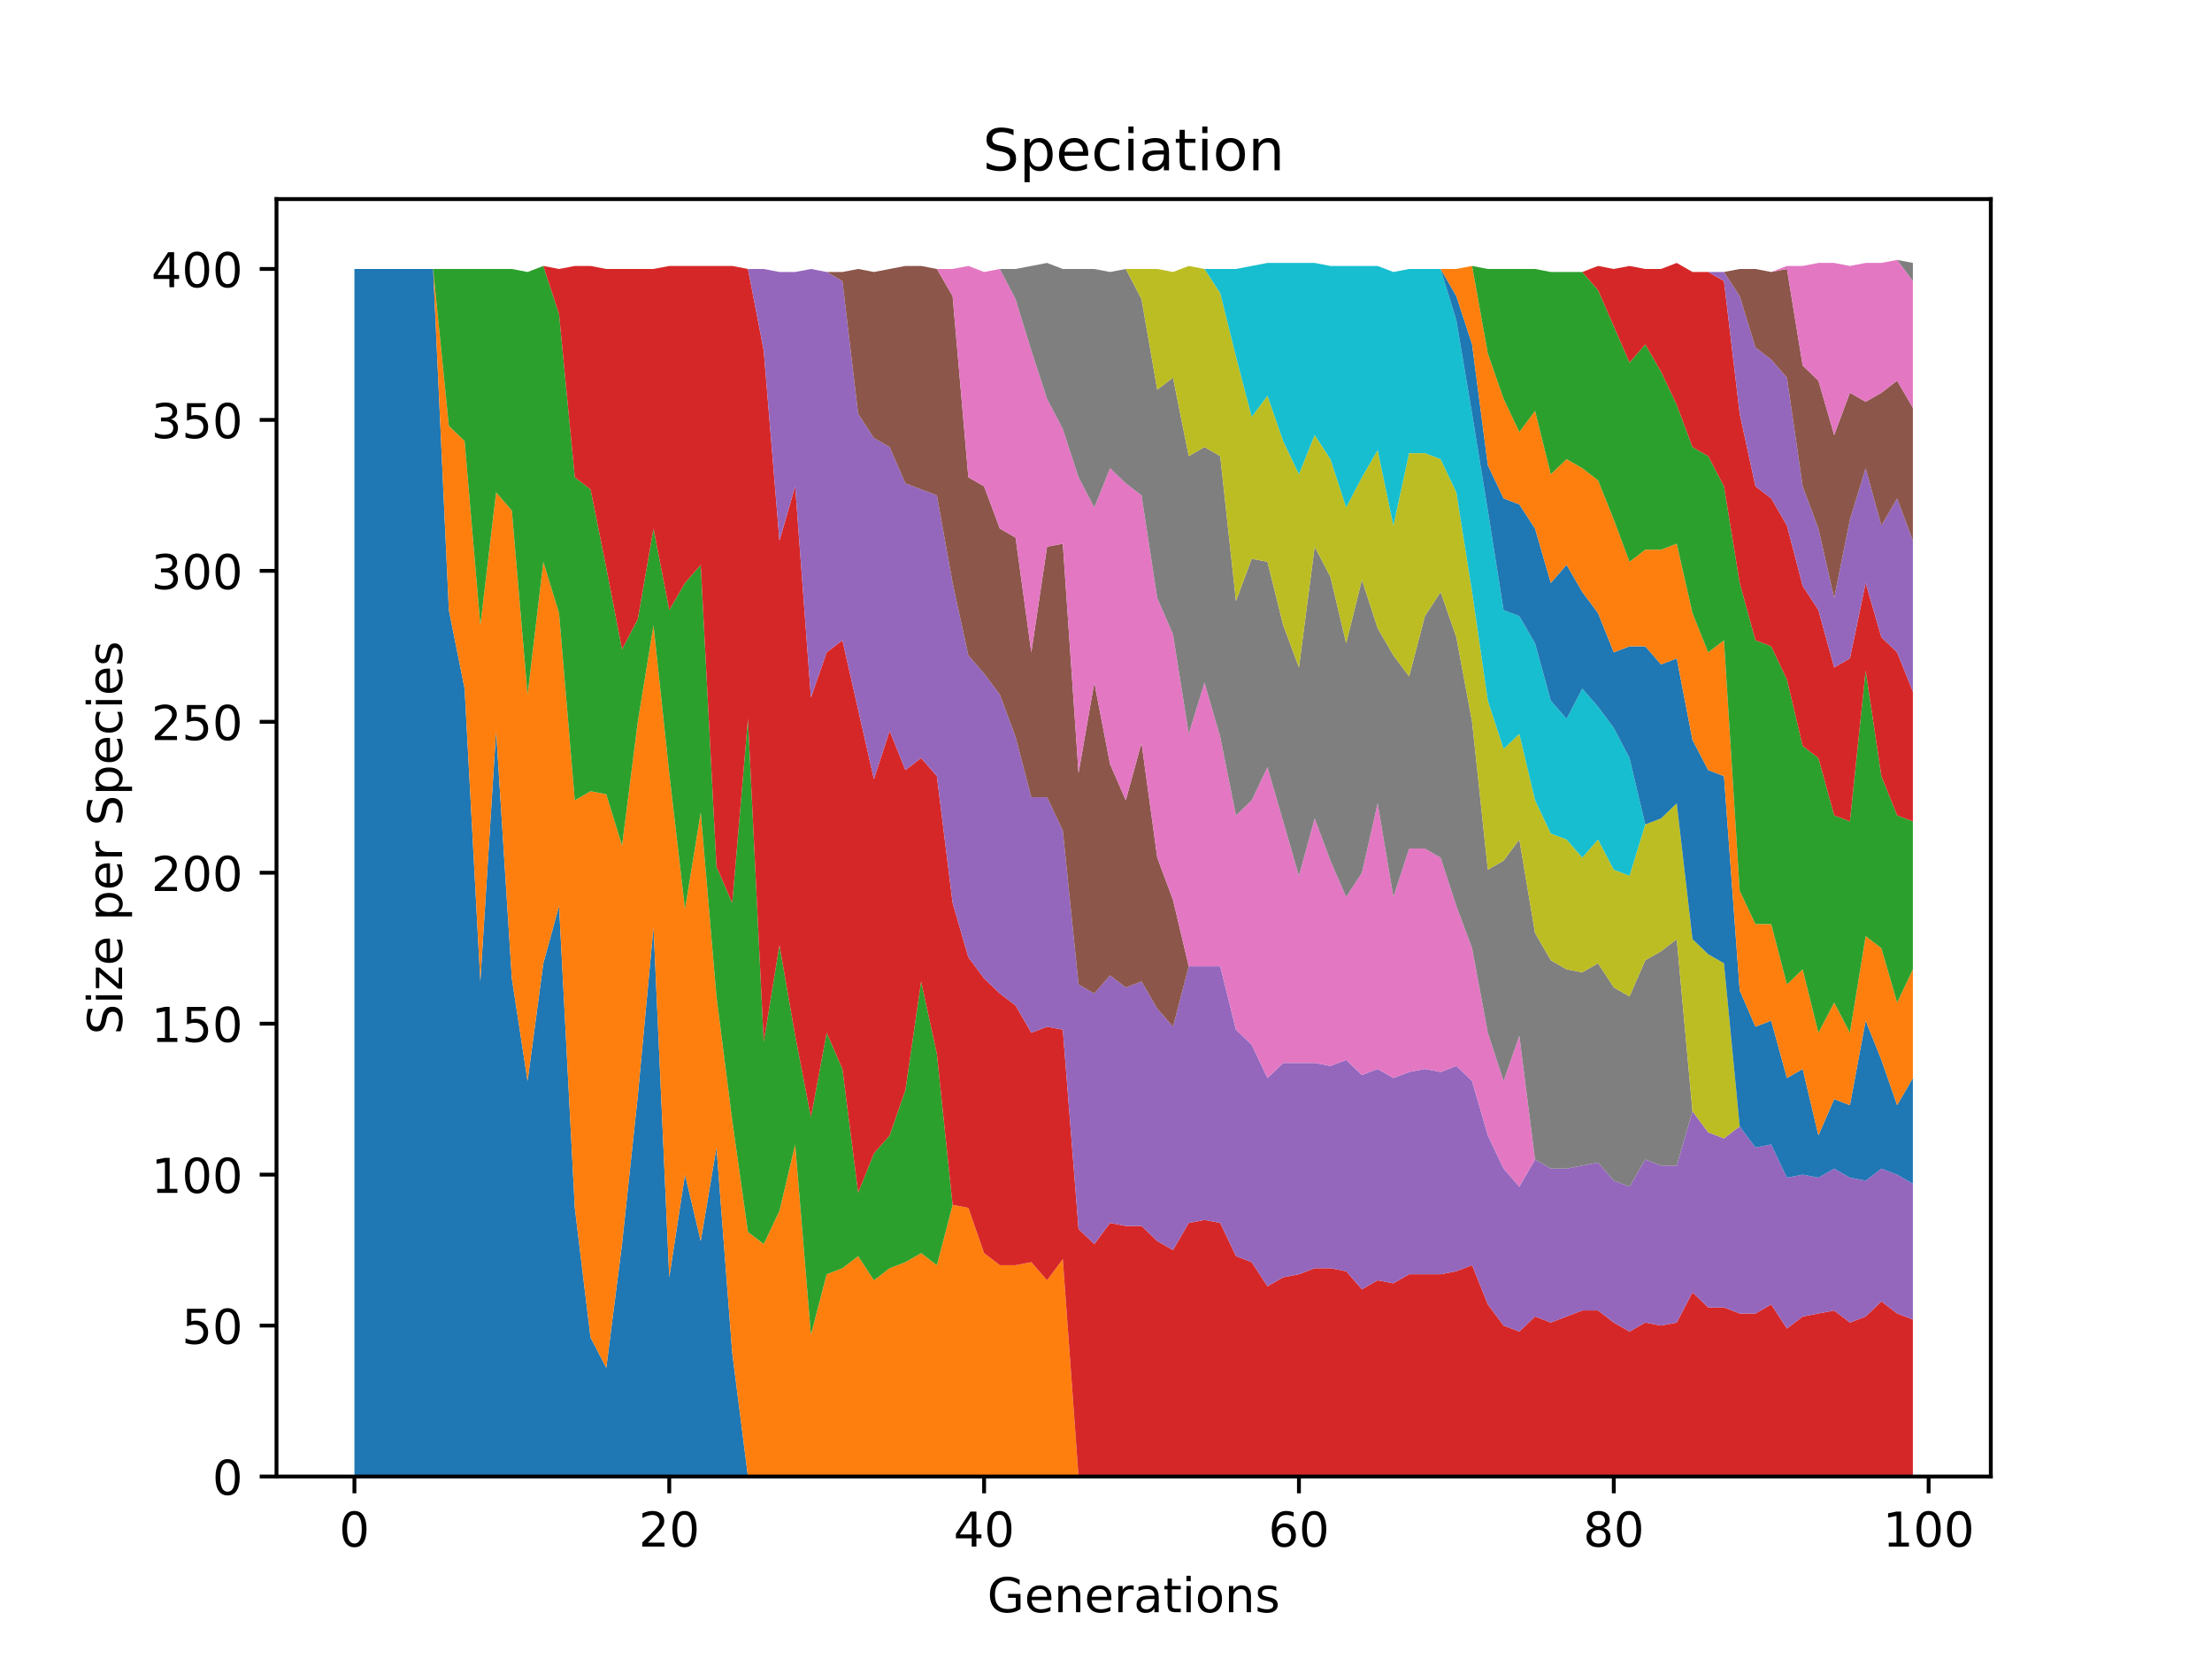 <?xml version="1.0" encoding="utf-8" standalone="no"?>
<!DOCTYPE svg PUBLIC "-//W3C//DTD SVG 1.1//EN"
  "http://www.w3.org/Graphics/SVG/1.1/DTD/svg11.dtd">
<!-- Created with matplotlib (https://matplotlib.org/) -->
<svg height="345.6pt" version="1.1" viewBox="0 0 460.8 345.6" width="460.8pt" xmlns="http://www.w3.org/2000/svg" xmlns:xlink="http://www.w3.org/1999/xlink">
 <defs>
  <style type="text/css">
*{stroke-linecap:butt;stroke-linejoin:round;}
  </style>
 </defs>
 <g id="figure_1">
  <g id="patch_1">
   <path d="M 0 345.6 
L 460.8 345.6 
L 460.8 0 
L 0 0 
z
" style="fill:#ffffff;"/>
  </g>
  <g id="axes_1">
   <g id="patch_2">
    <path d="M 57.6 307.584 
L 414.72 307.584 
L 414.72 41.472 
L 57.6 41.472 
z
" style="fill:#ffffff;"/>
   </g>
   <g id="PolyCollection_1">
    <path clip-path="url(#p203086599e)" d="M 73.833 56.031 
L 73.833 307.584 
L 77.112 307.584 
L 80.391 307.584 
L 83.671 307.584 
L 86.95 307.584 
L 90.229 307.584 
L 93.509 307.584 
L 96.788 307.584 
L 100.067 307.584 
L 103.347 307.584 
L 106.626 307.584 
L 109.905 307.584 
L 113.185 307.584 
L 116.464 307.584 
L 119.743 307.584 
L 123.023 307.584 
L 126.302 307.584 
L 129.581 307.584 
L 132.861 307.584 
L 136.14 307.584 
L 139.42 307.584 
L 142.699 307.584 
L 145.978 307.584 
L 149.258 307.584 
L 152.537 307.584 
L 155.816 307.584 
L 159.096 307.584 
L 162.375 307.584 
L 165.654 307.584 
L 168.934 307.584 
L 172.213 307.584 
L 175.492 307.584 
L 178.772 307.584 
L 182.051 307.584 
L 185.33 307.584 
L 188.61 307.584 
L 191.889 307.584 
L 195.168 307.584 
L 198.448 307.584 
L 201.727 307.584 
L 205.006 307.584 
L 208.286 307.584 
L 211.565 307.584 
L 214.844 307.584 
L 218.124 307.584 
L 221.403 307.584 
L 224.682 307.584 
L 227.962 307.584 
L 231.241 307.584 
L 234.52 307.584 
L 237.8 307.584 
L 241.079 307.584 
L 244.358 307.584 
L 247.638 307.584 
L 250.917 307.584 
L 254.196 307.584 
L 257.476 307.584 
L 260.755 307.584 
L 264.034 307.584 
L 267.314 307.584 
L 270.593 307.584 
L 273.872 307.584 
L 277.152 307.584 
L 280.431 307.584 
L 283.71 307.584 
L 286.99 307.584 
L 290.269 307.584 
L 293.548 307.584 
L 296.828 307.584 
L 300.107 307.584 
L 303.386 307.584 
L 306.666 307.584 
L 309.945 307.584 
L 313.224 307.584 
L 316.504 307.584 
L 319.783 307.584 
L 323.062 307.584 
L 326.342 307.584 
L 329.621 307.584 
L 332.9 307.584 
L 336.18 307.584 
L 339.459 307.584 
L 342.739 307.584 
L 346.018 307.584 
L 349.297 307.584 
L 352.577 307.584 
L 355.856 307.584 
L 359.135 307.584 
L 362.415 307.584 
L 365.694 307.584 
L 368.973 307.584 
L 372.253 307.584 
L 375.532 307.584 
L 378.811 307.584 
L 382.091 307.584 
L 385.37 307.584 
L 388.649 307.584 
L 391.929 307.584 
L 395.208 307.584 
L 398.487 307.584 
L 398.487 307.584 
L 398.487 307.584 
L 395.208 307.584 
L 391.929 307.584 
L 388.649 307.584 
L 385.37 307.584 
L 382.091 307.584 
L 378.811 307.584 
L 375.532 307.584 
L 372.253 307.584 
L 368.973 307.584 
L 365.694 307.584 
L 362.415 307.584 
L 359.135 307.584 
L 355.856 307.584 
L 352.577 307.584 
L 349.297 307.584 
L 346.018 307.584 
L 342.739 307.584 
L 339.459 307.584 
L 336.18 307.584 
L 332.9 307.584 
L 329.621 307.584 
L 326.342 307.584 
L 323.062 307.584 
L 319.783 307.584 
L 316.504 307.584 
L 313.224 307.584 
L 309.945 307.584 
L 306.666 307.584 
L 303.386 307.584 
L 300.107 307.584 
L 296.828 307.584 
L 293.548 307.584 
L 290.269 307.584 
L 286.99 307.584 
L 283.71 307.584 
L 280.431 307.584 
L 277.152 307.584 
L 273.872 307.584 
L 270.593 307.584 
L 267.314 307.584 
L 264.034 307.584 
L 260.755 307.584 
L 257.476 307.584 
L 254.196 307.584 
L 250.917 307.584 
L 247.638 307.584 
L 244.358 307.584 
L 241.079 307.584 
L 237.8 307.584 
L 234.52 307.584 
L 231.241 307.584 
L 227.962 307.584 
L 224.682 307.584 
L 221.403 307.584 
L 218.124 307.584 
L 214.844 307.584 
L 211.565 307.584 
L 208.286 307.584 
L 205.006 307.584 
L 201.727 307.584 
L 198.448 307.584 
L 195.168 307.584 
L 191.889 307.584 
L 188.61 307.584 
L 185.33 307.584 
L 182.051 307.584 
L 178.772 307.584 
L 175.492 307.584 
L 172.213 307.584 
L 168.934 307.584 
L 165.654 307.584 
L 162.375 307.584 
L 159.096 307.584 
L 155.816 307.584 
L 152.537 281.8 
L 149.258 239.036 
L 145.978 258.531 
L 142.699 244.696 
L 139.42 266.078 
L 136.14 193.127 
L 132.861 228.345 
L 129.581 259.16 
L 126.302 284.944 
L 123.023 278.655 
L 119.743 251.613 
L 116.464 188.725 
L 113.185 200.674 
L 109.905 225.2 
L 106.626 203.818 
L 103.347 152.25 
L 100.067 204.447 
L 96.788 143.445 
L 93.509 127.094 
L 90.229 56.031 
L 86.95 56.031 
L 83.671 56.031 
L 80.391 56.031 
L 77.112 56.031 
L 73.833 56.031 
z
" style="fill:#1f77b4;"/>
   </g>
   <g id="PolyCollection_2">
    <path clip-path="url(#p203086599e)" d="M 73.833 56.031 
L 73.833 56.031 
L 77.112 56.031 
L 80.391 56.031 
L 83.671 56.031 
L 86.95 56.031 
L 90.229 56.031 
L 93.509 127.094 
L 96.788 143.445 
L 100.067 204.447 
L 103.347 152.25 
L 106.626 203.818 
L 109.905 225.2 
L 113.185 200.674 
L 116.464 188.725 
L 119.743 251.613 
L 123.023 278.655 
L 126.302 284.944 
L 129.581 259.16 
L 132.861 228.345 
L 136.14 193.127 
L 139.42 266.078 
L 142.699 244.696 
L 145.978 258.531 
L 149.258 239.036 
L 152.537 281.8 
L 155.816 307.584 
L 159.096 307.584 
L 162.375 307.584 
L 165.654 307.584 
L 168.934 307.584 
L 172.213 307.584 
L 175.492 307.584 
L 178.772 307.584 
L 182.051 307.584 
L 185.33 307.584 
L 188.61 307.584 
L 191.889 307.584 
L 195.168 307.584 
L 198.448 307.584 
L 201.727 307.584 
L 205.006 307.584 
L 208.286 307.584 
L 211.565 307.584 
L 214.844 307.584 
L 218.124 307.584 
L 221.403 307.584 
L 224.682 307.584 
L 227.962 307.584 
L 231.241 307.584 
L 234.52 307.584 
L 237.8 307.584 
L 241.079 307.584 
L 244.358 307.584 
L 247.638 307.584 
L 250.917 307.584 
L 254.196 307.584 
L 257.476 307.584 
L 260.755 307.584 
L 264.034 307.584 
L 267.314 307.584 
L 270.593 307.584 
L 273.872 307.584 
L 277.152 307.584 
L 280.431 307.584 
L 283.71 307.584 
L 286.99 307.584 
L 290.269 307.584 
L 293.548 307.584 
L 296.828 307.584 
L 300.107 307.584 
L 303.386 307.584 
L 306.666 307.584 
L 309.945 307.584 
L 313.224 307.584 
L 316.504 307.584 
L 319.783 307.584 
L 323.062 307.584 
L 326.342 307.584 
L 329.621 307.584 
L 332.9 307.584 
L 336.18 307.584 
L 339.459 307.584 
L 342.739 307.584 
L 346.018 307.584 
L 349.297 307.584 
L 352.577 307.584 
L 355.856 307.584 
L 359.135 307.584 
L 362.415 307.584 
L 365.694 307.584 
L 368.973 307.584 
L 372.253 307.584 
L 375.532 307.584 
L 378.811 307.584 
L 382.091 307.584 
L 385.37 307.584 
L 388.649 307.584 
L 391.929 307.584 
L 395.208 307.584 
L 398.487 307.584 
L 398.487 307.584 
L 398.487 307.584 
L 395.208 307.584 
L 391.929 307.584 
L 388.649 307.584 
L 385.37 307.584 
L 382.091 307.584 
L 378.811 307.584 
L 375.532 307.584 
L 372.253 307.584 
L 368.973 307.584 
L 365.694 307.584 
L 362.415 307.584 
L 359.135 307.584 
L 355.856 307.584 
L 352.577 307.584 
L 349.297 307.584 
L 346.018 307.584 
L 342.739 307.584 
L 339.459 307.584 
L 336.18 307.584 
L 332.9 307.584 
L 329.621 307.584 
L 326.342 307.584 
L 323.062 307.584 
L 319.783 307.584 
L 316.504 307.584 
L 313.224 307.584 
L 309.945 307.584 
L 306.666 307.584 
L 303.386 307.584 
L 300.107 307.584 
L 296.828 307.584 
L 293.548 307.584 
L 290.269 307.584 
L 286.99 307.584 
L 283.71 307.584 
L 280.431 307.584 
L 277.152 307.584 
L 273.872 307.584 
L 270.593 307.584 
L 267.314 307.584 
L 264.034 307.584 
L 260.755 307.584 
L 257.476 307.584 
L 254.196 307.584 
L 250.917 307.584 
L 247.638 307.584 
L 244.358 307.584 
L 241.079 307.584 
L 237.8 307.584 
L 234.52 307.584 
L 231.241 307.584 
L 227.962 307.584 
L 224.682 307.584 
L 221.403 262.304 
L 218.124 266.707 
L 214.844 262.933 
L 211.565 263.562 
L 208.286 263.562 
L 205.006 261.047 
L 201.727 251.613 
L 198.448 250.984 
L 195.168 263.562 
L 191.889 261.047 
L 188.61 262.933 
L 185.33 264.191 
L 182.051 266.707 
L 178.772 261.676 
L 175.492 264.191 
L 172.213 265.449 
L 168.934 278.026 
L 165.654 238.407 
L 162.375 252.242 
L 159.096 259.16 
L 155.816 256.644 
L 152.537 233.376 
L 149.258 207.592 
L 145.978 169.23 
L 142.699 189.354 
L 139.42 161.054 
L 136.14 130.239 
L 132.861 150.363 
L 129.581 176.147 
L 126.302 165.456 
L 123.023 164.827 
L 119.743 166.714 
L 116.464 127.723 
L 113.185 117.032 
L 109.905 144.703 
L 106.626 106.341 
L 103.347 102.568 
L 100.067 130.239 
L 96.788 91.877 
L 93.509 88.733 
L 90.229 56.031 
L 86.95 56.031 
L 83.671 56.031 
L 80.391 56.031 
L 77.112 56.031 
L 73.833 56.031 
z
" style="fill:#ff7f0e;"/>
   </g>
   <g id="PolyCollection_3">
    <path clip-path="url(#p203086599e)" d="M 73.833 56.031 
L 73.833 56.031 
L 77.112 56.031 
L 80.391 56.031 
L 83.671 56.031 
L 86.95 56.031 
L 90.229 56.031 
L 93.509 88.733 
L 96.788 91.877 
L 100.067 130.239 
L 103.347 102.568 
L 106.626 106.341 
L 109.905 144.703 
L 113.185 117.032 
L 116.464 127.723 
L 119.743 166.714 
L 123.023 164.827 
L 126.302 165.456 
L 129.581 176.147 
L 132.861 150.363 
L 136.14 130.239 
L 139.42 161.054 
L 142.699 189.354 
L 145.978 169.23 
L 149.258 207.592 
L 152.537 233.376 
L 155.816 256.644 
L 159.096 259.16 
L 162.375 252.242 
L 165.654 238.407 
L 168.934 278.026 
L 172.213 265.449 
L 175.492 264.191 
L 178.772 261.676 
L 182.051 266.707 
L 185.33 264.191 
L 188.61 262.933 
L 191.889 261.047 
L 195.168 263.562 
L 198.448 250.984 
L 201.727 251.613 
L 205.006 261.047 
L 208.286 263.562 
L 211.565 263.562 
L 214.844 262.933 
L 218.124 266.707 
L 221.403 262.304 
L 224.682 307.584 
L 227.962 307.584 
L 231.241 307.584 
L 234.52 307.584 
L 237.8 307.584 
L 241.079 307.584 
L 244.358 307.584 
L 247.638 307.584 
L 250.917 307.584 
L 254.196 307.584 
L 257.476 307.584 
L 260.755 307.584 
L 264.034 307.584 
L 267.314 307.584 
L 270.593 307.584 
L 273.872 307.584 
L 277.152 307.584 
L 280.431 307.584 
L 283.71 307.584 
L 286.99 307.584 
L 290.269 307.584 
L 293.548 307.584 
L 296.828 307.584 
L 300.107 307.584 
L 303.386 307.584 
L 306.666 307.584 
L 309.945 307.584 
L 313.224 307.584 
L 316.504 307.584 
L 319.783 307.584 
L 323.062 307.584 
L 326.342 307.584 
L 329.621 307.584 
L 332.9 307.584 
L 336.18 307.584 
L 339.459 307.584 
L 342.739 307.584 
L 346.018 307.584 
L 349.297 307.584 
L 352.577 307.584 
L 355.856 307.584 
L 359.135 307.584 
L 362.415 307.584 
L 365.694 307.584 
L 368.973 307.584 
L 372.253 307.584 
L 375.532 307.584 
L 378.811 307.584 
L 382.091 307.584 
L 385.37 307.584 
L 388.649 307.584 
L 391.929 307.584 
L 395.208 307.584 
L 398.487 307.584 
L 398.487 307.584 
L 398.487 307.584 
L 395.208 307.584 
L 391.929 307.584 
L 388.649 307.584 
L 385.37 307.584 
L 382.091 307.584 
L 378.811 307.584 
L 375.532 307.584 
L 372.253 307.584 
L 368.973 307.584 
L 365.694 307.584 
L 362.415 307.584 
L 359.135 307.584 
L 355.856 307.584 
L 352.577 307.584 
L 349.297 307.584 
L 346.018 307.584 
L 342.739 307.584 
L 339.459 307.584 
L 336.18 307.584 
L 332.9 307.584 
L 329.621 307.584 
L 326.342 307.584 
L 323.062 307.584 
L 319.783 307.584 
L 316.504 307.584 
L 313.224 307.584 
L 309.945 307.584 
L 306.666 307.584 
L 303.386 307.584 
L 300.107 307.584 
L 296.828 307.584 
L 293.548 307.584 
L 290.269 307.584 
L 286.99 307.584 
L 283.71 307.584 
L 280.431 307.584 
L 277.152 307.584 
L 273.872 307.584 
L 270.593 307.584 
L 267.314 307.584 
L 264.034 307.584 
L 260.755 307.584 
L 257.476 307.584 
L 254.196 307.584 
L 250.917 307.584 
L 247.638 307.584 
L 244.358 307.584 
L 241.079 307.584 
L 237.8 307.584 
L 234.52 307.584 
L 231.241 307.584 
L 227.962 307.584 
L 224.682 307.584 
L 221.403 262.304 
L 218.124 266.707 
L 214.844 262.933 
L 211.565 263.562 
L 208.286 263.562 
L 205.006 261.047 
L 201.727 251.613 
L 198.448 250.984 
L 195.168 219.54 
L 191.889 204.447 
L 188.61 227.087 
L 185.33 236.52 
L 182.051 240.293 
L 178.772 248.469 
L 175.492 222.685 
L 172.213 215.138 
L 168.934 232.747 
L 165.654 215.767 
L 162.375 196.901 
L 159.096 217.025 
L 155.816 149.734 
L 152.537 188.096 
L 149.258 180.55 
L 145.978 117.661 
L 142.699 121.435 
L 139.42 127.094 
L 136.14 110.115 
L 132.861 128.981 
L 129.581 135.27 
L 126.302 118.29 
L 123.023 101.939 
L 119.743 99.424 
L 116.464 65.464 
L 113.185 55.402 
L 109.905 56.66 
L 106.626 56.031 
L 103.347 56.031 
L 100.067 56.031 
L 96.788 56.031 
L 93.509 56.031 
L 90.229 56.031 
L 86.95 56.031 
L 83.671 56.031 
L 80.391 56.031 
L 77.112 56.031 
L 73.833 56.031 
z
" style="fill:#2ca02c;"/>
   </g>
   <g id="PolyCollection_4">
    <path clip-path="url(#p203086599e)" d="M 73.833 56.031 
L 73.833 56.031 
L 77.112 56.031 
L 80.391 56.031 
L 83.671 56.031 
L 86.95 56.031 
L 90.229 56.031 
L 93.509 56.031 
L 96.788 56.031 
L 100.067 56.031 
L 103.347 56.031 
L 106.626 56.031 
L 109.905 56.66 
L 113.185 55.402 
L 116.464 65.464 
L 119.743 99.424 
L 123.023 101.939 
L 126.302 118.29 
L 129.581 135.27 
L 132.861 128.981 
L 136.14 110.115 
L 139.42 127.094 
L 142.699 121.435 
L 145.978 117.661 
L 149.258 180.55 
L 152.537 188.096 
L 155.816 149.734 
L 159.096 217.025 
L 162.375 196.901 
L 165.654 215.767 
L 168.934 232.747 
L 172.213 215.138 
L 175.492 222.685 
L 178.772 248.469 
L 182.051 240.293 
L 185.33 236.52 
L 188.61 227.087 
L 191.889 204.447 
L 195.168 219.54 
L 198.448 250.984 
L 201.727 251.613 
L 205.006 261.047 
L 208.286 263.562 
L 211.565 263.562 
L 214.844 262.933 
L 218.124 266.707 
L 221.403 262.304 
L 224.682 307.584 
L 227.962 307.584 
L 231.241 307.584 
L 234.52 307.584 
L 237.8 307.584 
L 241.079 307.584 
L 244.358 307.584 
L 247.638 307.584 
L 250.917 307.584 
L 254.196 307.584 
L 257.476 307.584 
L 260.755 307.584 
L 264.034 307.584 
L 267.314 307.584 
L 270.593 307.584 
L 273.872 307.584 
L 277.152 307.584 
L 280.431 307.584 
L 283.71 307.584 
L 286.99 307.584 
L 290.269 307.584 
L 293.548 307.584 
L 296.828 307.584 
L 300.107 307.584 
L 303.386 307.584 
L 306.666 307.584 
L 309.945 307.584 
L 313.224 307.584 
L 316.504 307.584 
L 319.783 307.584 
L 323.062 307.584 
L 326.342 307.584 
L 329.621 307.584 
L 332.9 307.584 
L 336.18 307.584 
L 339.459 307.584 
L 342.739 307.584 
L 346.018 307.584 
L 349.297 307.584 
L 352.577 307.584 
L 355.856 307.584 
L 359.135 307.584 
L 362.415 307.584 
L 365.694 307.584 
L 368.973 307.584 
L 372.253 307.584 
L 375.532 307.584 
L 378.811 307.584 
L 382.091 307.584 
L 385.37 307.584 
L 388.649 307.584 
L 391.929 307.584 
L 395.208 307.584 
L 398.487 307.584 
L 398.487 274.882 
L 398.487 274.882 
L 395.208 273.624 
L 391.929 271.109 
L 388.649 274.253 
L 385.37 275.511 
L 382.091 272.995 
L 378.811 273.624 
L 375.532 274.253 
L 372.253 276.769 
L 368.973 271.738 
L 365.694 273.624 
L 362.415 273.624 
L 359.135 272.367 
L 355.856 272.367 
L 352.577 269.222 
L 349.297 275.511 
L 346.018 276.14 
L 342.739 275.511 
L 339.459 277.398 
L 336.18 275.511 
L 332.9 272.995 
L 329.621 272.995 
L 326.342 274.253 
L 323.062 275.511 
L 319.783 274.253 
L 316.504 277.398 
L 313.224 276.14 
L 309.945 271.738 
L 306.666 263.562 
L 303.386 264.82 
L 300.107 265.449 
L 296.828 265.449 
L 293.548 265.449 
L 290.269 267.335 
L 286.99 266.707 
L 283.71 268.593 
L 280.431 264.82 
L 277.152 264.191 
L 273.872 264.191 
L 270.593 265.449 
L 267.314 266.078 
L 264.034 267.964 
L 260.755 262.933 
L 257.476 261.676 
L 254.196 254.758 
L 250.917 254.129 
L 247.638 254.758 
L 244.358 260.418 
L 241.079 258.531 
L 237.8 255.387 
L 234.52 255.387 
L 231.241 254.758 
L 227.962 259.16 
L 224.682 256.016 
L 221.403 214.509 
L 218.124 213.88 
L 214.844 215.138 
L 211.565 209.478 
L 208.286 206.963 
L 205.006 203.818 
L 201.727 199.416 
L 198.448 188.096 
L 195.168 161.683 
L 191.889 157.91 
L 188.61 160.425 
L 185.33 152.25 
L 182.051 162.312 
L 178.772 147.848 
L 175.492 133.383 
L 172.213 135.899 
L 168.934 145.332 
L 165.654 101.31 
L 162.375 112.63 
L 159.096 73.011 
L 155.816 56.031 
L 152.537 55.402 
L 149.258 55.402 
L 145.978 55.402 
L 142.699 55.402 
L 139.42 55.402 
L 136.14 56.031 
L 132.861 56.031 
L 129.581 56.031 
L 126.302 56.031 
L 123.023 55.402 
L 119.743 55.402 
L 116.464 56.031 
L 113.185 55.402 
L 109.905 56.66 
L 106.626 56.031 
L 103.347 56.031 
L 100.067 56.031 
L 96.788 56.031 
L 93.509 56.031 
L 90.229 56.031 
L 86.95 56.031 
L 83.671 56.031 
L 80.391 56.031 
L 77.112 56.031 
L 73.833 56.031 
z
" style="fill:#d62728;"/>
   </g>
   <g id="PolyCollection_5">
    <path clip-path="url(#p203086599e)" d="M 73.833 56.031 
L 73.833 56.031 
L 77.112 56.031 
L 80.391 56.031 
L 83.671 56.031 
L 86.95 56.031 
L 90.229 56.031 
L 93.509 56.031 
L 96.788 56.031 
L 100.067 56.031 
L 103.347 56.031 
L 106.626 56.031 
L 109.905 56.66 
L 113.185 55.402 
L 116.464 56.031 
L 119.743 55.402 
L 123.023 55.402 
L 126.302 56.031 
L 129.581 56.031 
L 132.861 56.031 
L 136.14 56.031 
L 139.42 55.402 
L 142.699 55.402 
L 145.978 55.402 
L 149.258 55.402 
L 152.537 55.402 
L 155.816 56.031 
L 159.096 73.011 
L 162.375 112.63 
L 165.654 101.31 
L 168.934 145.332 
L 172.213 135.899 
L 175.492 133.383 
L 178.772 147.848 
L 182.051 162.312 
L 185.33 152.25 
L 188.61 160.425 
L 191.889 157.91 
L 195.168 161.683 
L 198.448 188.096 
L 201.727 199.416 
L 205.006 203.818 
L 208.286 206.963 
L 211.565 209.478 
L 214.844 215.138 
L 218.124 213.88 
L 221.403 214.509 
L 224.682 256.016 
L 227.962 259.16 
L 231.241 254.758 
L 234.52 255.387 
L 237.8 255.387 
L 241.079 258.531 
L 244.358 260.418 
L 247.638 254.758 
L 250.917 254.129 
L 254.196 254.758 
L 257.476 261.676 
L 260.755 262.933 
L 264.034 267.964 
L 267.314 266.078 
L 270.593 265.449 
L 273.872 264.191 
L 277.152 264.191 
L 280.431 264.82 
L 283.71 268.593 
L 286.99 266.707 
L 290.269 267.335 
L 293.548 265.449 
L 296.828 265.449 
L 300.107 265.449 
L 303.386 264.82 
L 306.666 263.562 
L 309.945 271.738 
L 313.224 276.14 
L 316.504 277.398 
L 319.783 274.253 
L 323.062 275.511 
L 326.342 274.253 
L 329.621 272.995 
L 332.9 272.995 
L 336.18 275.511 
L 339.459 277.398 
L 342.739 275.511 
L 346.018 276.14 
L 349.297 275.511 
L 352.577 269.222 
L 355.856 272.367 
L 359.135 272.367 
L 362.415 273.624 
L 365.694 273.624 
L 368.973 271.738 
L 372.253 276.769 
L 375.532 274.253 
L 378.811 273.624 
L 382.091 272.995 
L 385.37 275.511 
L 388.649 274.253 
L 391.929 271.109 
L 395.208 273.624 
L 398.487 274.882 
L 398.487 246.582 
L 398.487 246.582 
L 395.208 244.696 
L 391.929 243.438 
L 388.649 245.953 
L 385.37 245.325 
L 382.091 243.438 
L 378.811 245.325 
L 375.532 244.696 
L 372.253 245.325 
L 368.973 238.407 
L 365.694 239.036 
L 362.415 234.634 
L 359.135 237.149 
L 355.856 235.891 
L 352.577 231.489 
L 349.297 242.809 
L 346.018 242.809 
L 342.739 241.551 
L 339.459 247.211 
L 336.18 245.953 
L 332.9 242.18 
L 329.621 242.809 
L 326.342 243.438 
L 323.062 243.438 
L 319.783 241.551 
L 316.504 247.211 
L 313.224 243.438 
L 309.945 236.52 
L 306.666 225.2 
L 303.386 222.056 
L 300.107 223.314 
L 296.828 222.685 
L 293.548 223.314 
L 290.269 224.571 
L 286.99 222.685 
L 283.71 223.943 
L 280.431 220.798 
L 277.152 222.056 
L 273.872 221.427 
L 270.593 221.427 
L 267.314 221.427 
L 264.034 224.571 
L 260.755 217.654 
L 257.476 214.509 
L 254.196 201.303 
L 250.917 201.303 
L 247.638 201.303 
L 244.358 213.88 
L 241.079 210.107 
L 237.8 204.447 
L 234.52 205.705 
L 231.241 203.189 
L 227.962 206.963 
L 224.682 205.076 
L 221.403 173.003 
L 218.124 166.085 
L 214.844 166.085 
L 211.565 153.508 
L 208.286 144.703 
L 205.006 140.301 
L 201.727 136.528 
L 198.448 121.435 
L 195.168 103.197 
L 191.889 101.939 
L 188.61 100.681 
L 185.33 93.135 
L 182.051 91.248 
L 178.772 86.217 
L 175.492 58.546 
L 172.213 56.66 
L 168.934 56.031 
L 165.654 56.66 
L 162.375 56.66 
L 159.096 56.031 
L 155.816 56.031 
L 152.537 55.402 
L 149.258 55.402 
L 145.978 55.402 
L 142.699 55.402 
L 139.42 55.402 
L 136.14 56.031 
L 132.861 56.031 
L 129.581 56.031 
L 126.302 56.031 
L 123.023 55.402 
L 119.743 55.402 
L 116.464 56.031 
L 113.185 55.402 
L 109.905 56.66 
L 106.626 56.031 
L 103.347 56.031 
L 100.067 56.031 
L 96.788 56.031 
L 93.509 56.031 
L 90.229 56.031 
L 86.95 56.031 
L 83.671 56.031 
L 80.391 56.031 
L 77.112 56.031 
L 73.833 56.031 
z
" style="fill:#9467bd;"/>
   </g>
   <g id="PolyCollection_6">
    <path clip-path="url(#p203086599e)" d="M 73.833 56.031 
L 73.833 56.031 
L 77.112 56.031 
L 80.391 56.031 
L 83.671 56.031 
L 86.95 56.031 
L 90.229 56.031 
L 93.509 56.031 
L 96.788 56.031 
L 100.067 56.031 
L 103.347 56.031 
L 106.626 56.031 
L 109.905 56.66 
L 113.185 55.402 
L 116.464 56.031 
L 119.743 55.402 
L 123.023 55.402 
L 126.302 56.031 
L 129.581 56.031 
L 132.861 56.031 
L 136.14 56.031 
L 139.42 55.402 
L 142.699 55.402 
L 145.978 55.402 
L 149.258 55.402 
L 152.537 55.402 
L 155.816 56.031 
L 159.096 56.031 
L 162.375 56.66 
L 165.654 56.66 
L 168.934 56.031 
L 172.213 56.66 
L 175.492 58.546 
L 178.772 86.217 
L 182.051 91.248 
L 185.33 93.135 
L 188.61 100.681 
L 191.889 101.939 
L 195.168 103.197 
L 198.448 121.435 
L 201.727 136.528 
L 205.006 140.301 
L 208.286 144.703 
L 211.565 153.508 
L 214.844 166.085 
L 218.124 166.085 
L 221.403 173.003 
L 224.682 205.076 
L 227.962 206.963 
L 231.241 203.189 
L 234.52 205.705 
L 237.8 204.447 
L 241.079 210.107 
L 244.358 213.88 
L 247.638 201.303 
L 250.917 201.303 
L 254.196 201.303 
L 257.476 214.509 
L 260.755 217.654 
L 264.034 224.571 
L 267.314 221.427 
L 270.593 221.427 
L 273.872 221.427 
L 277.152 222.056 
L 280.431 220.798 
L 283.71 223.943 
L 286.99 222.685 
L 290.269 224.571 
L 293.548 223.314 
L 296.828 222.685 
L 300.107 223.314 
L 303.386 222.056 
L 306.666 225.2 
L 309.945 236.52 
L 313.224 243.438 
L 316.504 247.211 
L 319.783 241.551 
L 323.062 243.438 
L 326.342 243.438 
L 329.621 242.809 
L 332.9 242.18 
L 336.18 245.953 
L 339.459 247.211 
L 342.739 241.551 
L 346.018 242.809 
L 349.297 242.809 
L 352.577 231.489 
L 355.856 235.891 
L 359.135 237.149 
L 362.415 234.634 
L 365.694 239.036 
L 368.973 238.407 
L 372.253 245.325 
L 375.532 244.696 
L 378.811 245.325 
L 382.091 243.438 
L 385.37 245.325 
L 388.649 245.953 
L 391.929 243.438 
L 395.208 244.696 
L 398.487 246.582 
L 398.487 246.582 
L 398.487 246.582 
L 395.208 244.696 
L 391.929 243.438 
L 388.649 245.953 
L 385.37 245.325 
L 382.091 243.438 
L 378.811 245.325 
L 375.532 244.696 
L 372.253 245.325 
L 368.973 238.407 
L 365.694 239.036 
L 362.415 234.634 
L 359.135 237.149 
L 355.856 235.891 
L 352.577 231.489 
L 349.297 242.809 
L 346.018 242.809 
L 342.739 241.551 
L 339.459 247.211 
L 336.18 245.953 
L 332.9 242.18 
L 329.621 242.809 
L 326.342 243.438 
L 323.062 243.438 
L 319.783 241.551 
L 316.504 247.211 
L 313.224 243.438 
L 309.945 236.52 
L 306.666 225.2 
L 303.386 222.056 
L 300.107 223.314 
L 296.828 222.685 
L 293.548 223.314 
L 290.269 224.571 
L 286.99 222.685 
L 283.71 223.943 
L 280.431 220.798 
L 277.152 222.056 
L 273.872 221.427 
L 270.593 221.427 
L 267.314 221.427 
L 264.034 224.571 
L 260.755 217.654 
L 257.476 214.509 
L 254.196 201.303 
L 250.917 201.303 
L 247.638 201.303 
L 244.358 187.467 
L 241.079 178.663 
L 237.8 154.765 
L 234.52 166.714 
L 231.241 159.168 
L 227.962 142.188 
L 224.682 161.054 
L 221.403 113.259 
L 218.124 113.888 
L 214.844 135.899 
L 211.565 112.001 
L 208.286 110.115 
L 205.006 101.31 
L 201.727 99.424 
L 198.448 61.691 
L 195.168 56.031 
L 191.889 55.402 
L 188.61 55.402 
L 185.33 56.031 
L 182.051 56.66 
L 178.772 56.031 
L 175.492 56.66 
L 172.213 56.66 
L 168.934 56.031 
L 165.654 56.66 
L 162.375 56.66 
L 159.096 56.031 
L 155.816 56.031 
L 152.537 55.402 
L 149.258 55.402 
L 145.978 55.402 
L 142.699 55.402 
L 139.42 55.402 
L 136.14 56.031 
L 132.861 56.031 
L 129.581 56.031 
L 126.302 56.031 
L 123.023 55.402 
L 119.743 55.402 
L 116.464 56.031 
L 113.185 55.402 
L 109.905 56.66 
L 106.626 56.031 
L 103.347 56.031 
L 100.067 56.031 
L 96.788 56.031 
L 93.509 56.031 
L 90.229 56.031 
L 86.95 56.031 
L 83.671 56.031 
L 80.391 56.031 
L 77.112 56.031 
L 73.833 56.031 
z
" style="fill:#8c564b;"/>
   </g>
   <g id="PolyCollection_7">
    <path clip-path="url(#p203086599e)" d="M 73.833 56.031 
L 73.833 56.031 
L 77.112 56.031 
L 80.391 56.031 
L 83.671 56.031 
L 86.95 56.031 
L 90.229 56.031 
L 93.509 56.031 
L 96.788 56.031 
L 100.067 56.031 
L 103.347 56.031 
L 106.626 56.031 
L 109.905 56.66 
L 113.185 55.402 
L 116.464 56.031 
L 119.743 55.402 
L 123.023 55.402 
L 126.302 56.031 
L 129.581 56.031 
L 132.861 56.031 
L 136.14 56.031 
L 139.42 55.402 
L 142.699 55.402 
L 145.978 55.402 
L 149.258 55.402 
L 152.537 55.402 
L 155.816 56.031 
L 159.096 56.031 
L 162.375 56.66 
L 165.654 56.66 
L 168.934 56.031 
L 172.213 56.66 
L 175.492 56.66 
L 178.772 56.031 
L 182.051 56.66 
L 185.33 56.031 
L 188.61 55.402 
L 191.889 55.402 
L 195.168 56.031 
L 198.448 61.691 
L 201.727 99.424 
L 205.006 101.31 
L 208.286 110.115 
L 211.565 112.001 
L 214.844 135.899 
L 218.124 113.888 
L 221.403 113.259 
L 224.682 161.054 
L 227.962 142.188 
L 231.241 159.168 
L 234.52 166.714 
L 237.8 154.765 
L 241.079 178.663 
L 244.358 187.467 
L 247.638 201.303 
L 250.917 201.303 
L 254.196 201.303 
L 257.476 214.509 
L 260.755 217.654 
L 264.034 224.571 
L 267.314 221.427 
L 270.593 221.427 
L 273.872 221.427 
L 277.152 222.056 
L 280.431 220.798 
L 283.71 223.943 
L 286.99 222.685 
L 290.269 224.571 
L 293.548 223.314 
L 296.828 222.685 
L 300.107 223.314 
L 303.386 222.056 
L 306.666 225.2 
L 309.945 236.52 
L 313.224 243.438 
L 316.504 247.211 
L 319.783 241.551 
L 323.062 243.438 
L 326.342 243.438 
L 329.621 242.809 
L 332.9 242.18 
L 336.18 245.953 
L 339.459 247.211 
L 342.739 241.551 
L 346.018 242.809 
L 349.297 242.809 
L 352.577 231.489 
L 355.856 235.891 
L 359.135 237.149 
L 362.415 234.634 
L 365.694 239.036 
L 368.973 238.407 
L 372.253 245.325 
L 375.532 244.696 
L 378.811 245.325 
L 382.091 243.438 
L 385.37 245.325 
L 388.649 245.953 
L 391.929 243.438 
L 395.208 244.696 
L 398.487 246.582 
L 398.487 246.582 
L 398.487 246.582 
L 395.208 244.696 
L 391.929 243.438 
L 388.649 245.953 
L 385.37 245.325 
L 382.091 243.438 
L 378.811 245.325 
L 375.532 244.696 
L 372.253 245.325 
L 368.973 238.407 
L 365.694 239.036 
L 362.415 234.634 
L 359.135 237.149 
L 355.856 235.891 
L 352.577 231.489 
L 349.297 242.809 
L 346.018 242.809 
L 342.739 241.551 
L 339.459 247.211 
L 336.18 245.953 
L 332.9 242.18 
L 329.621 242.809 
L 326.342 243.438 
L 323.062 243.438 
L 319.783 241.551 
L 316.504 215.767 
L 313.224 225.2 
L 309.945 215.138 
L 306.666 197.529 
L 303.386 188.725 
L 300.107 178.663 
L 296.828 176.776 
L 293.548 176.776 
L 290.269 186.838 
L 286.99 167.343 
L 283.71 181.807 
L 280.431 186.838 
L 277.152 179.292 
L 273.872 170.487 
L 270.593 182.436 
L 267.314 171.116 
L 264.034 159.796 
L 260.755 166.714 
L 257.476 169.859 
L 254.196 153.508 
L 250.917 142.188 
L 247.638 152.879 
L 244.358 132.126 
L 241.079 124.579 
L 237.8 103.197 
L 234.52 100.681 
L 231.241 97.537 
L 227.962 105.712 
L 224.682 99.424 
L 221.403 89.361 
L 218.124 83.073 
L 214.844 73.011 
L 211.565 62.319 
L 208.286 56.031 
L 205.006 56.66 
L 201.727 55.402 
L 198.448 56.031 
L 195.168 56.031 
L 191.889 55.402 
L 188.61 55.402 
L 185.33 56.031 
L 182.051 56.66 
L 178.772 56.031 
L 175.492 56.66 
L 172.213 56.66 
L 168.934 56.031 
L 165.654 56.66 
L 162.375 56.66 
L 159.096 56.031 
L 155.816 56.031 
L 152.537 55.402 
L 149.258 55.402 
L 145.978 55.402 
L 142.699 55.402 
L 139.42 55.402 
L 136.14 56.031 
L 132.861 56.031 
L 129.581 56.031 
L 126.302 56.031 
L 123.023 55.402 
L 119.743 55.402 
L 116.464 56.031 
L 113.185 55.402 
L 109.905 56.66 
L 106.626 56.031 
L 103.347 56.031 
L 100.067 56.031 
L 96.788 56.031 
L 93.509 56.031 
L 90.229 56.031 
L 86.95 56.031 
L 83.671 56.031 
L 80.391 56.031 
L 77.112 56.031 
L 73.833 56.031 
z
" style="fill:#e377c2;"/>
   </g>
   <g id="PolyCollection_8">
    <path clip-path="url(#p203086599e)" d="M 73.833 56.031 
L 73.833 56.031 
L 77.112 56.031 
L 80.391 56.031 
L 83.671 56.031 
L 86.95 56.031 
L 90.229 56.031 
L 93.509 56.031 
L 96.788 56.031 
L 100.067 56.031 
L 103.347 56.031 
L 106.626 56.031 
L 109.905 56.66 
L 113.185 55.402 
L 116.464 56.031 
L 119.743 55.402 
L 123.023 55.402 
L 126.302 56.031 
L 129.581 56.031 
L 132.861 56.031 
L 136.14 56.031 
L 139.42 55.402 
L 142.699 55.402 
L 145.978 55.402 
L 149.258 55.402 
L 152.537 55.402 
L 155.816 56.031 
L 159.096 56.031 
L 162.375 56.66 
L 165.654 56.66 
L 168.934 56.031 
L 172.213 56.66 
L 175.492 56.66 
L 178.772 56.031 
L 182.051 56.66 
L 185.33 56.031 
L 188.61 55.402 
L 191.889 55.402 
L 195.168 56.031 
L 198.448 56.031 
L 201.727 55.402 
L 205.006 56.66 
L 208.286 56.031 
L 211.565 62.319 
L 214.844 73.011 
L 218.124 83.073 
L 221.403 89.361 
L 224.682 99.424 
L 227.962 105.712 
L 231.241 97.537 
L 234.52 100.681 
L 237.8 103.197 
L 241.079 124.579 
L 244.358 132.126 
L 247.638 152.879 
L 250.917 142.188 
L 254.196 153.508 
L 257.476 169.859 
L 260.755 166.714 
L 264.034 159.796 
L 267.314 171.116 
L 270.593 182.436 
L 273.872 170.487 
L 277.152 179.292 
L 280.431 186.838 
L 283.71 181.807 
L 286.99 167.343 
L 290.269 186.838 
L 293.548 176.776 
L 296.828 176.776 
L 300.107 178.663 
L 303.386 188.725 
L 306.666 197.529 
L 309.945 215.138 
L 313.224 225.2 
L 316.504 215.767 
L 319.783 241.551 
L 323.062 243.438 
L 326.342 243.438 
L 329.621 242.809 
L 332.9 242.18 
L 336.18 245.953 
L 339.459 247.211 
L 342.739 241.551 
L 346.018 242.809 
L 349.297 242.809 
L 352.577 231.489 
L 355.856 235.891 
L 359.135 237.149 
L 362.415 234.634 
L 365.694 239.036 
L 368.973 238.407 
L 372.253 245.325 
L 375.532 244.696 
L 378.811 245.325 
L 382.091 243.438 
L 385.37 245.325 
L 388.649 245.953 
L 391.929 243.438 
L 395.208 244.696 
L 398.487 246.582 
L 398.487 246.582 
L 398.487 246.582 
L 395.208 244.696 
L 391.929 243.438 
L 388.649 245.953 
L 385.37 245.325 
L 382.091 243.438 
L 378.811 245.325 
L 375.532 244.696 
L 372.253 245.325 
L 368.973 238.407 
L 365.694 239.036 
L 362.415 234.634 
L 359.135 237.149 
L 355.856 235.891 
L 352.577 231.489 
L 349.297 195.643 
L 346.018 198.158 
L 342.739 200.045 
L 339.459 207.592 
L 336.18 205.705 
L 332.9 200.674 
L 329.621 202.56 
L 326.342 201.932 
L 323.062 200.045 
L 319.783 194.385 
L 316.504 174.89 
L 313.224 179.292 
L 309.945 181.178 
L 306.666 150.363 
L 303.386 132.754 
L 300.107 123.321 
L 296.828 128.352 
L 293.548 140.93 
L 290.269 136.528 
L 286.99 130.868 
L 283.71 120.806 
L 280.431 134.012 
L 277.152 120.177 
L 273.872 113.888 
L 270.593 139.043 
L 267.314 130.239 
L 264.034 117.032 
L 260.755 116.403 
L 257.476 125.208 
L 254.196 95.021 
L 250.917 93.135 
L 247.638 95.021 
L 244.358 78.67 
L 241.079 81.186 
L 237.8 62.319 
L 234.52 56.031 
L 231.241 56.66 
L 227.962 56.031 
L 224.682 56.031 
L 221.403 56.031 
L 218.124 54.773 
L 214.844 55.402 
L 211.565 56.031 
L 208.286 56.031 
L 205.006 56.66 
L 201.727 55.402 
L 198.448 56.031 
L 195.168 56.031 
L 191.889 55.402 
L 188.61 55.402 
L 185.33 56.031 
L 182.051 56.66 
L 178.772 56.031 
L 175.492 56.66 
L 172.213 56.66 
L 168.934 56.031 
L 165.654 56.66 
L 162.375 56.66 
L 159.096 56.031 
L 155.816 56.031 
L 152.537 55.402 
L 149.258 55.402 
L 145.978 55.402 
L 142.699 55.402 
L 139.42 55.402 
L 136.14 56.031 
L 132.861 56.031 
L 129.581 56.031 
L 126.302 56.031 
L 123.023 55.402 
L 119.743 55.402 
L 116.464 56.031 
L 113.185 55.402 
L 109.905 56.66 
L 106.626 56.031 
L 103.347 56.031 
L 100.067 56.031 
L 96.788 56.031 
L 93.509 56.031 
L 90.229 56.031 
L 86.95 56.031 
L 83.671 56.031 
L 80.391 56.031 
L 77.112 56.031 
L 73.833 56.031 
z
" style="fill:#7f7f7f;"/>
   </g>
   <g id="PolyCollection_9">
    <path clip-path="url(#p203086599e)" d="M 73.833 56.031 
L 73.833 56.031 
L 77.112 56.031 
L 80.391 56.031 
L 83.671 56.031 
L 86.95 56.031 
L 90.229 56.031 
L 93.509 56.031 
L 96.788 56.031 
L 100.067 56.031 
L 103.347 56.031 
L 106.626 56.031 
L 109.905 56.66 
L 113.185 55.402 
L 116.464 56.031 
L 119.743 55.402 
L 123.023 55.402 
L 126.302 56.031 
L 129.581 56.031 
L 132.861 56.031 
L 136.14 56.031 
L 139.42 55.402 
L 142.699 55.402 
L 145.978 55.402 
L 149.258 55.402 
L 152.537 55.402 
L 155.816 56.031 
L 159.096 56.031 
L 162.375 56.66 
L 165.654 56.66 
L 168.934 56.031 
L 172.213 56.66 
L 175.492 56.66 
L 178.772 56.031 
L 182.051 56.66 
L 185.33 56.031 
L 188.61 55.402 
L 191.889 55.402 
L 195.168 56.031 
L 198.448 56.031 
L 201.727 55.402 
L 205.006 56.66 
L 208.286 56.031 
L 211.565 56.031 
L 214.844 55.402 
L 218.124 54.773 
L 221.403 56.031 
L 224.682 56.031 
L 227.962 56.031 
L 231.241 56.66 
L 234.52 56.031 
L 237.8 62.319 
L 241.079 81.186 
L 244.358 78.67 
L 247.638 95.021 
L 250.917 93.135 
L 254.196 95.021 
L 257.476 125.208 
L 260.755 116.403 
L 264.034 117.032 
L 267.314 130.239 
L 270.593 139.043 
L 273.872 113.888 
L 277.152 120.177 
L 280.431 134.012 
L 283.71 120.806 
L 286.99 130.868 
L 290.269 136.528 
L 293.548 140.93 
L 296.828 128.352 
L 300.107 123.321 
L 303.386 132.754 
L 306.666 150.363 
L 309.945 181.178 
L 313.224 179.292 
L 316.504 174.89 
L 319.783 194.385 
L 323.062 200.045 
L 326.342 201.932 
L 329.621 202.56 
L 332.9 200.674 
L 336.18 205.705 
L 339.459 207.592 
L 342.739 200.045 
L 346.018 198.158 
L 349.297 195.643 
L 352.577 231.489 
L 355.856 235.891 
L 359.135 237.149 
L 362.415 234.634 
L 365.694 239.036 
L 368.973 238.407 
L 372.253 245.325 
L 375.532 244.696 
L 378.811 245.325 
L 382.091 243.438 
L 385.37 245.325 
L 388.649 245.953 
L 391.929 243.438 
L 395.208 244.696 
L 398.487 246.582 
L 398.487 246.582 
L 398.487 246.582 
L 395.208 244.696 
L 391.929 243.438 
L 388.649 245.953 
L 385.37 245.325 
L 382.091 243.438 
L 378.811 245.325 
L 375.532 244.696 
L 372.253 245.325 
L 368.973 238.407 
L 365.694 239.036 
L 362.415 234.634 
L 359.135 200.674 
L 355.856 198.787 
L 352.577 195.643 
L 349.297 167.343 
L 346.018 170.487 
L 342.739 171.745 
L 339.459 182.436 
L 336.18 181.178 
L 332.9 174.89 
L 329.621 178.663 
L 326.342 174.89 
L 323.062 173.632 
L 319.783 166.714 
L 316.504 152.879 
L 313.224 156.023 
L 309.945 145.961 
L 306.666 123.321 
L 303.386 102.568 
L 300.107 95.65 
L 296.828 94.393 
L 293.548 94.393 
L 290.269 109.486 
L 286.99 93.764 
L 283.71 99.424 
L 280.431 105.712 
L 277.152 95.65 
L 273.872 90.619 
L 270.593 98.795 
L 267.314 91.877 
L 264.034 82.444 
L 260.755 86.846 
L 257.476 74.268 
L 254.196 61.062 
L 250.917 56.031 
L 247.638 55.402 
L 244.358 56.66 
L 241.079 56.031 
L 237.8 56.031 
L 234.52 56.031 
L 231.241 56.66 
L 227.962 56.031 
L 224.682 56.031 
L 221.403 56.031 
L 218.124 54.773 
L 214.844 55.402 
L 211.565 56.031 
L 208.286 56.031 
L 205.006 56.66 
L 201.727 55.402 
L 198.448 56.031 
L 195.168 56.031 
L 191.889 55.402 
L 188.61 55.402 
L 185.33 56.031 
L 182.051 56.66 
L 178.772 56.031 
L 175.492 56.66 
L 172.213 56.66 
L 168.934 56.031 
L 165.654 56.66 
L 162.375 56.66 
L 159.096 56.031 
L 155.816 56.031 
L 152.537 55.402 
L 149.258 55.402 
L 145.978 55.402 
L 142.699 55.402 
L 139.42 55.402 
L 136.14 56.031 
L 132.861 56.031 
L 129.581 56.031 
L 126.302 56.031 
L 123.023 55.402 
L 119.743 55.402 
L 116.464 56.031 
L 113.185 55.402 
L 109.905 56.66 
L 106.626 56.031 
L 103.347 56.031 
L 100.067 56.031 
L 96.788 56.031 
L 93.509 56.031 
L 90.229 56.031 
L 86.95 56.031 
L 83.671 56.031 
L 80.391 56.031 
L 77.112 56.031 
L 73.833 56.031 
z
" style="fill:#bcbd22;"/>
   </g>
   <g id="PolyCollection_10">
    <path clip-path="url(#p203086599e)" d="M 73.833 56.031 
L 73.833 56.031 
L 77.112 56.031 
L 80.391 56.031 
L 83.671 56.031 
L 86.95 56.031 
L 90.229 56.031 
L 93.509 56.031 
L 96.788 56.031 
L 100.067 56.031 
L 103.347 56.031 
L 106.626 56.031 
L 109.905 56.66 
L 113.185 55.402 
L 116.464 56.031 
L 119.743 55.402 
L 123.023 55.402 
L 126.302 56.031 
L 129.581 56.031 
L 132.861 56.031 
L 136.14 56.031 
L 139.42 55.402 
L 142.699 55.402 
L 145.978 55.402 
L 149.258 55.402 
L 152.537 55.402 
L 155.816 56.031 
L 159.096 56.031 
L 162.375 56.66 
L 165.654 56.66 
L 168.934 56.031 
L 172.213 56.66 
L 175.492 56.66 
L 178.772 56.031 
L 182.051 56.66 
L 185.33 56.031 
L 188.61 55.402 
L 191.889 55.402 
L 195.168 56.031 
L 198.448 56.031 
L 201.727 55.402 
L 205.006 56.66 
L 208.286 56.031 
L 211.565 56.031 
L 214.844 55.402 
L 218.124 54.773 
L 221.403 56.031 
L 224.682 56.031 
L 227.962 56.031 
L 231.241 56.66 
L 234.52 56.031 
L 237.8 56.031 
L 241.079 56.031 
L 244.358 56.66 
L 247.638 55.402 
L 250.917 56.031 
L 254.196 61.062 
L 257.476 74.268 
L 260.755 86.846 
L 264.034 82.444 
L 267.314 91.877 
L 270.593 98.795 
L 273.872 90.619 
L 277.152 95.65 
L 280.431 105.712 
L 283.71 99.424 
L 286.99 93.764 
L 290.269 109.486 
L 293.548 94.393 
L 296.828 94.393 
L 300.107 95.65 
L 303.386 102.568 
L 306.666 123.321 
L 309.945 145.961 
L 313.224 156.023 
L 316.504 152.879 
L 319.783 166.714 
L 323.062 173.632 
L 326.342 174.89 
L 329.621 178.663 
L 332.9 174.89 
L 336.18 181.178 
L 339.459 182.436 
L 342.739 171.745 
L 346.018 170.487 
L 349.297 167.343 
L 352.577 195.643 
L 355.856 198.787 
L 359.135 200.674 
L 362.415 234.634 
L 365.694 239.036 
L 368.973 238.407 
L 372.253 245.325 
L 375.532 244.696 
L 378.811 245.325 
L 382.091 243.438 
L 385.37 245.325 
L 388.649 245.953 
L 391.929 243.438 
L 395.208 244.696 
L 398.487 246.582 
L 398.487 246.582 
L 398.487 246.582 
L 395.208 244.696 
L 391.929 243.438 
L 388.649 245.953 
L 385.37 245.325 
L 382.091 243.438 
L 378.811 245.325 
L 375.532 244.696 
L 372.253 245.325 
L 368.973 238.407 
L 365.694 239.036 
L 362.415 234.634 
L 359.135 200.674 
L 355.856 198.787 
L 352.577 195.643 
L 349.297 167.343 
L 346.018 170.487 
L 342.739 171.745 
L 339.459 157.91 
L 336.18 151.621 
L 332.9 147.219 
L 329.621 143.445 
L 326.342 149.734 
L 323.062 145.961 
L 319.783 134.012 
L 316.504 128.352 
L 313.224 127.094 
L 309.945 106.341 
L 306.666 86.217 
L 303.386 66.722 
L 300.107 56.031 
L 296.828 56.031 
L 293.548 56.031 
L 290.269 56.66 
L 286.99 55.402 
L 283.71 55.402 
L 280.431 55.402 
L 277.152 55.402 
L 273.872 54.773 
L 270.593 54.773 
L 267.314 54.773 
L 264.034 54.773 
L 260.755 55.402 
L 257.476 56.031 
L 254.196 56.031 
L 250.917 56.031 
L 247.638 55.402 
L 244.358 56.66 
L 241.079 56.031 
L 237.8 56.031 
L 234.52 56.031 
L 231.241 56.66 
L 227.962 56.031 
L 224.682 56.031 
L 221.403 56.031 
L 218.124 54.773 
L 214.844 55.402 
L 211.565 56.031 
L 208.286 56.031 
L 205.006 56.66 
L 201.727 55.402 
L 198.448 56.031 
L 195.168 56.031 
L 191.889 55.402 
L 188.61 55.402 
L 185.33 56.031 
L 182.051 56.66 
L 178.772 56.031 
L 175.492 56.66 
L 172.213 56.66 
L 168.934 56.031 
L 165.654 56.66 
L 162.375 56.66 
L 159.096 56.031 
L 155.816 56.031 
L 152.537 55.402 
L 149.258 55.402 
L 145.978 55.402 
L 142.699 55.402 
L 139.42 55.402 
L 136.14 56.031 
L 132.861 56.031 
L 129.581 56.031 
L 126.302 56.031 
L 123.023 55.402 
L 119.743 55.402 
L 116.464 56.031 
L 113.185 55.402 
L 109.905 56.66 
L 106.626 56.031 
L 103.347 56.031 
L 100.067 56.031 
L 96.788 56.031 
L 93.509 56.031 
L 90.229 56.031 
L 86.95 56.031 
L 83.671 56.031 
L 80.391 56.031 
L 77.112 56.031 
L 73.833 56.031 
z
" style="fill:#17becf;"/>
   </g>
   <g id="PolyCollection_11">
    <path clip-path="url(#p203086599e)" d="M 73.833 56.031 
L 73.833 56.031 
L 77.112 56.031 
L 80.391 56.031 
L 83.671 56.031 
L 86.95 56.031 
L 90.229 56.031 
L 93.509 56.031 
L 96.788 56.031 
L 100.067 56.031 
L 103.347 56.031 
L 106.626 56.031 
L 109.905 56.66 
L 113.185 55.402 
L 116.464 56.031 
L 119.743 55.402 
L 123.023 55.402 
L 126.302 56.031 
L 129.581 56.031 
L 132.861 56.031 
L 136.14 56.031 
L 139.42 55.402 
L 142.699 55.402 
L 145.978 55.402 
L 149.258 55.402 
L 152.537 55.402 
L 155.816 56.031 
L 159.096 56.031 
L 162.375 56.66 
L 165.654 56.66 
L 168.934 56.031 
L 172.213 56.66 
L 175.492 56.66 
L 178.772 56.031 
L 182.051 56.66 
L 185.33 56.031 
L 188.61 55.402 
L 191.889 55.402 
L 195.168 56.031 
L 198.448 56.031 
L 201.727 55.402 
L 205.006 56.66 
L 208.286 56.031 
L 211.565 56.031 
L 214.844 55.402 
L 218.124 54.773 
L 221.403 56.031 
L 224.682 56.031 
L 227.962 56.031 
L 231.241 56.66 
L 234.52 56.031 
L 237.8 56.031 
L 241.079 56.031 
L 244.358 56.66 
L 247.638 55.402 
L 250.917 56.031 
L 254.196 56.031 
L 257.476 56.031 
L 260.755 55.402 
L 264.034 54.773 
L 267.314 54.773 
L 270.593 54.773 
L 273.872 54.773 
L 277.152 55.402 
L 280.431 55.402 
L 283.71 55.402 
L 286.99 55.402 
L 290.269 56.66 
L 293.548 56.031 
L 296.828 56.031 
L 300.107 56.031 
L 303.386 66.722 
L 306.666 86.217 
L 309.945 106.341 
L 313.224 127.094 
L 316.504 128.352 
L 319.783 134.012 
L 323.062 145.961 
L 326.342 149.734 
L 329.621 143.445 
L 332.9 147.219 
L 336.18 151.621 
L 339.459 157.91 
L 342.739 171.745 
L 346.018 170.487 
L 349.297 167.343 
L 352.577 195.643 
L 355.856 198.787 
L 359.135 200.674 
L 362.415 234.634 
L 365.694 239.036 
L 368.973 238.407 
L 372.253 245.325 
L 375.532 244.696 
L 378.811 245.325 
L 382.091 243.438 
L 385.37 245.325 
L 388.649 245.953 
L 391.929 243.438 
L 395.208 244.696 
L 398.487 246.582 
L 398.487 224.571 
L 398.487 224.571 
L 395.208 230.231 
L 391.929 220.798 
L 388.649 212.623 
L 385.37 230.231 
L 382.091 228.974 
L 378.811 236.52 
L 375.532 222.685 
L 372.253 224.571 
L 368.973 212.623 
L 365.694 213.88 
L 362.415 206.334 
L 359.135 161.683 
L 355.856 160.425 
L 352.577 154.136 
L 349.297 137.157 
L 346.018 138.414 
L 342.739 134.641 
L 339.459 134.641 
L 336.18 135.899 
L 332.9 127.723 
L 329.621 123.321 
L 326.342 117.661 
L 323.062 121.435 
L 319.783 110.115 
L 316.504 105.084 
L 313.224 103.826 
L 309.945 96.908 
L 306.666 71.753 
L 303.386 61.691 
L 300.107 56.031 
L 296.828 56.031 
L 293.548 56.031 
L 290.269 56.66 
L 286.99 55.402 
L 283.71 55.402 
L 280.431 55.402 
L 277.152 55.402 
L 273.872 54.773 
L 270.593 54.773 
L 267.314 54.773 
L 264.034 54.773 
L 260.755 55.402 
L 257.476 56.031 
L 254.196 56.031 
L 250.917 56.031 
L 247.638 55.402 
L 244.358 56.66 
L 241.079 56.031 
L 237.8 56.031 
L 234.52 56.031 
L 231.241 56.66 
L 227.962 56.031 
L 224.682 56.031 
L 221.403 56.031 
L 218.124 54.773 
L 214.844 55.402 
L 211.565 56.031 
L 208.286 56.031 
L 205.006 56.66 
L 201.727 55.402 
L 198.448 56.031 
L 195.168 56.031 
L 191.889 55.402 
L 188.61 55.402 
L 185.33 56.031 
L 182.051 56.66 
L 178.772 56.031 
L 175.492 56.66 
L 172.213 56.66 
L 168.934 56.031 
L 165.654 56.66 
L 162.375 56.66 
L 159.096 56.031 
L 155.816 56.031 
L 152.537 55.402 
L 149.258 55.402 
L 145.978 55.402 
L 142.699 55.402 
L 139.42 55.402 
L 136.14 56.031 
L 132.861 56.031 
L 129.581 56.031 
L 126.302 56.031 
L 123.023 55.402 
L 119.743 55.402 
L 116.464 56.031 
L 113.185 55.402 
L 109.905 56.66 
L 106.626 56.031 
L 103.347 56.031 
L 100.067 56.031 
L 96.788 56.031 
L 93.509 56.031 
L 90.229 56.031 
L 86.95 56.031 
L 83.671 56.031 
L 80.391 56.031 
L 77.112 56.031 
L 73.833 56.031 
z
" style="fill:#1f77b4;"/>
   </g>
   <g id="PolyCollection_12">
    <path clip-path="url(#p203086599e)" d="M 73.833 56.031 
L 73.833 56.031 
L 77.112 56.031 
L 80.391 56.031 
L 83.671 56.031 
L 86.95 56.031 
L 90.229 56.031 
L 93.509 56.031 
L 96.788 56.031 
L 100.067 56.031 
L 103.347 56.031 
L 106.626 56.031 
L 109.905 56.66 
L 113.185 55.402 
L 116.464 56.031 
L 119.743 55.402 
L 123.023 55.402 
L 126.302 56.031 
L 129.581 56.031 
L 132.861 56.031 
L 136.14 56.031 
L 139.42 55.402 
L 142.699 55.402 
L 145.978 55.402 
L 149.258 55.402 
L 152.537 55.402 
L 155.816 56.031 
L 159.096 56.031 
L 162.375 56.66 
L 165.654 56.66 
L 168.934 56.031 
L 172.213 56.66 
L 175.492 56.66 
L 178.772 56.031 
L 182.051 56.66 
L 185.33 56.031 
L 188.61 55.402 
L 191.889 55.402 
L 195.168 56.031 
L 198.448 56.031 
L 201.727 55.402 
L 205.006 56.66 
L 208.286 56.031 
L 211.565 56.031 
L 214.844 55.402 
L 218.124 54.773 
L 221.403 56.031 
L 224.682 56.031 
L 227.962 56.031 
L 231.241 56.66 
L 234.52 56.031 
L 237.8 56.031 
L 241.079 56.031 
L 244.358 56.66 
L 247.638 55.402 
L 250.917 56.031 
L 254.196 56.031 
L 257.476 56.031 
L 260.755 55.402 
L 264.034 54.773 
L 267.314 54.773 
L 270.593 54.773 
L 273.872 54.773 
L 277.152 55.402 
L 280.431 55.402 
L 283.71 55.402 
L 286.99 55.402 
L 290.269 56.66 
L 293.548 56.031 
L 296.828 56.031 
L 300.107 56.031 
L 303.386 61.691 
L 306.666 71.753 
L 309.945 96.908 
L 313.224 103.826 
L 316.504 105.084 
L 319.783 110.115 
L 323.062 121.435 
L 326.342 117.661 
L 329.621 123.321 
L 332.9 127.723 
L 336.18 135.899 
L 339.459 134.641 
L 342.739 134.641 
L 346.018 138.414 
L 349.297 137.157 
L 352.577 154.136 
L 355.856 160.425 
L 359.135 161.683 
L 362.415 206.334 
L 365.694 213.88 
L 368.973 212.623 
L 372.253 224.571 
L 375.532 222.685 
L 378.811 236.52 
L 382.091 228.974 
L 385.37 230.231 
L 388.649 212.623 
L 391.929 220.798 
L 395.208 230.231 
L 398.487 224.571 
L 398.487 201.932 
L 398.487 201.932 
L 395.208 208.849 
L 391.929 197.529 
L 388.649 195.014 
L 385.37 215.138 
L 382.091 208.849 
L 378.811 215.138 
L 375.532 201.932 
L 372.253 205.076 
L 368.973 192.498 
L 365.694 192.498 
L 362.415 185.581 
L 359.135 133.383 
L 355.856 135.899 
L 352.577 127.723 
L 349.297 113.259 
L 346.018 114.517 
L 342.739 114.517 
L 339.459 117.032 
L 336.18 108.228 
L 332.9 100.052 
L 329.621 97.537 
L 326.342 95.65 
L 323.062 98.795 
L 319.783 85.588 
L 316.504 89.99 
L 313.224 83.073 
L 309.945 73.639 
L 306.666 55.402 
L 303.386 56.031 
L 300.107 56.031 
L 296.828 56.031 
L 293.548 56.031 
L 290.269 56.66 
L 286.99 55.402 
L 283.71 55.402 
L 280.431 55.402 
L 277.152 55.402 
L 273.872 54.773 
L 270.593 54.773 
L 267.314 54.773 
L 264.034 54.773 
L 260.755 55.402 
L 257.476 56.031 
L 254.196 56.031 
L 250.917 56.031 
L 247.638 55.402 
L 244.358 56.66 
L 241.079 56.031 
L 237.8 56.031 
L 234.52 56.031 
L 231.241 56.66 
L 227.962 56.031 
L 224.682 56.031 
L 221.403 56.031 
L 218.124 54.773 
L 214.844 55.402 
L 211.565 56.031 
L 208.286 56.031 
L 205.006 56.66 
L 201.727 55.402 
L 198.448 56.031 
L 195.168 56.031 
L 191.889 55.402 
L 188.61 55.402 
L 185.33 56.031 
L 182.051 56.66 
L 178.772 56.031 
L 175.492 56.66 
L 172.213 56.66 
L 168.934 56.031 
L 165.654 56.66 
L 162.375 56.66 
L 159.096 56.031 
L 155.816 56.031 
L 152.537 55.402 
L 149.258 55.402 
L 145.978 55.402 
L 142.699 55.402 
L 139.42 55.402 
L 136.14 56.031 
L 132.861 56.031 
L 129.581 56.031 
L 126.302 56.031 
L 123.023 55.402 
L 119.743 55.402 
L 116.464 56.031 
L 113.185 55.402 
L 109.905 56.66 
L 106.626 56.031 
L 103.347 56.031 
L 100.067 56.031 
L 96.788 56.031 
L 93.509 56.031 
L 90.229 56.031 
L 86.95 56.031 
L 83.671 56.031 
L 80.391 56.031 
L 77.112 56.031 
L 73.833 56.031 
z
" style="fill:#ff7f0e;"/>
   </g>
   <g id="PolyCollection_13">
    <path clip-path="url(#p203086599e)" d="M 73.833 56.031 
L 73.833 56.031 
L 77.112 56.031 
L 80.391 56.031 
L 83.671 56.031 
L 86.95 56.031 
L 90.229 56.031 
L 93.509 56.031 
L 96.788 56.031 
L 100.067 56.031 
L 103.347 56.031 
L 106.626 56.031 
L 109.905 56.66 
L 113.185 55.402 
L 116.464 56.031 
L 119.743 55.402 
L 123.023 55.402 
L 126.302 56.031 
L 129.581 56.031 
L 132.861 56.031 
L 136.14 56.031 
L 139.42 55.402 
L 142.699 55.402 
L 145.978 55.402 
L 149.258 55.402 
L 152.537 55.402 
L 155.816 56.031 
L 159.096 56.031 
L 162.375 56.66 
L 165.654 56.66 
L 168.934 56.031 
L 172.213 56.66 
L 175.492 56.66 
L 178.772 56.031 
L 182.051 56.66 
L 185.33 56.031 
L 188.61 55.402 
L 191.889 55.402 
L 195.168 56.031 
L 198.448 56.031 
L 201.727 55.402 
L 205.006 56.66 
L 208.286 56.031 
L 211.565 56.031 
L 214.844 55.402 
L 218.124 54.773 
L 221.403 56.031 
L 224.682 56.031 
L 227.962 56.031 
L 231.241 56.66 
L 234.52 56.031 
L 237.8 56.031 
L 241.079 56.031 
L 244.358 56.66 
L 247.638 55.402 
L 250.917 56.031 
L 254.196 56.031 
L 257.476 56.031 
L 260.755 55.402 
L 264.034 54.773 
L 267.314 54.773 
L 270.593 54.773 
L 273.872 54.773 
L 277.152 55.402 
L 280.431 55.402 
L 283.71 55.402 
L 286.99 55.402 
L 290.269 56.66 
L 293.548 56.031 
L 296.828 56.031 
L 300.107 56.031 
L 303.386 56.031 
L 306.666 55.402 
L 309.945 73.639 
L 313.224 83.073 
L 316.504 89.99 
L 319.783 85.588 
L 323.062 98.795 
L 326.342 95.65 
L 329.621 97.537 
L 332.9 100.052 
L 336.18 108.228 
L 339.459 117.032 
L 342.739 114.517 
L 346.018 114.517 
L 349.297 113.259 
L 352.577 127.723 
L 355.856 135.899 
L 359.135 133.383 
L 362.415 185.581 
L 365.694 192.498 
L 368.973 192.498 
L 372.253 205.076 
L 375.532 201.932 
L 378.811 215.138 
L 382.091 208.849 
L 385.37 215.138 
L 388.649 195.014 
L 391.929 197.529 
L 395.208 208.849 
L 398.487 201.932 
L 398.487 171.116 
L 398.487 171.116 
L 395.208 169.859 
L 391.929 161.683 
L 388.649 139.672 
L 385.37 171.116 
L 382.091 169.859 
L 378.811 157.91 
L 375.532 155.394 
L 372.253 141.559 
L 368.973 134.641 
L 365.694 133.383 
L 362.415 121.435 
L 359.135 101.31 
L 355.856 95.021 
L 352.577 93.135 
L 349.297 84.33 
L 346.018 77.413 
L 342.739 71.753 
L 339.459 75.526 
L 336.18 67.979 
L 332.9 60.433 
L 329.621 56.66 
L 326.342 56.66 
L 323.062 56.66 
L 319.783 56.031 
L 316.504 56.031 
L 313.224 56.031 
L 309.945 56.031 
L 306.666 55.402 
L 303.386 56.031 
L 300.107 56.031 
L 296.828 56.031 
L 293.548 56.031 
L 290.269 56.66 
L 286.99 55.402 
L 283.71 55.402 
L 280.431 55.402 
L 277.152 55.402 
L 273.872 54.773 
L 270.593 54.773 
L 267.314 54.773 
L 264.034 54.773 
L 260.755 55.402 
L 257.476 56.031 
L 254.196 56.031 
L 250.917 56.031 
L 247.638 55.402 
L 244.358 56.66 
L 241.079 56.031 
L 237.8 56.031 
L 234.52 56.031 
L 231.241 56.66 
L 227.962 56.031 
L 224.682 56.031 
L 221.403 56.031 
L 218.124 54.773 
L 214.844 55.402 
L 211.565 56.031 
L 208.286 56.031 
L 205.006 56.66 
L 201.727 55.402 
L 198.448 56.031 
L 195.168 56.031 
L 191.889 55.402 
L 188.61 55.402 
L 185.33 56.031 
L 182.051 56.66 
L 178.772 56.031 
L 175.492 56.66 
L 172.213 56.66 
L 168.934 56.031 
L 165.654 56.66 
L 162.375 56.66 
L 159.096 56.031 
L 155.816 56.031 
L 152.537 55.402 
L 149.258 55.402 
L 145.978 55.402 
L 142.699 55.402 
L 139.42 55.402 
L 136.14 56.031 
L 132.861 56.031 
L 129.581 56.031 
L 126.302 56.031 
L 123.023 55.402 
L 119.743 55.402 
L 116.464 56.031 
L 113.185 55.402 
L 109.905 56.66 
L 106.626 56.031 
L 103.347 56.031 
L 100.067 56.031 
L 96.788 56.031 
L 93.509 56.031 
L 90.229 56.031 
L 86.95 56.031 
L 83.671 56.031 
L 80.391 56.031 
L 77.112 56.031 
L 73.833 56.031 
z
" style="fill:#2ca02c;"/>
   </g>
   <g id="PolyCollection_14">
    <path clip-path="url(#p203086599e)" d="M 73.833 56.031 
L 73.833 56.031 
L 77.112 56.031 
L 80.391 56.031 
L 83.671 56.031 
L 86.95 56.031 
L 90.229 56.031 
L 93.509 56.031 
L 96.788 56.031 
L 100.067 56.031 
L 103.347 56.031 
L 106.626 56.031 
L 109.905 56.66 
L 113.185 55.402 
L 116.464 56.031 
L 119.743 55.402 
L 123.023 55.402 
L 126.302 56.031 
L 129.581 56.031 
L 132.861 56.031 
L 136.14 56.031 
L 139.42 55.402 
L 142.699 55.402 
L 145.978 55.402 
L 149.258 55.402 
L 152.537 55.402 
L 155.816 56.031 
L 159.096 56.031 
L 162.375 56.66 
L 165.654 56.66 
L 168.934 56.031 
L 172.213 56.66 
L 175.492 56.66 
L 178.772 56.031 
L 182.051 56.66 
L 185.33 56.031 
L 188.61 55.402 
L 191.889 55.402 
L 195.168 56.031 
L 198.448 56.031 
L 201.727 55.402 
L 205.006 56.66 
L 208.286 56.031 
L 211.565 56.031 
L 214.844 55.402 
L 218.124 54.773 
L 221.403 56.031 
L 224.682 56.031 
L 227.962 56.031 
L 231.241 56.66 
L 234.52 56.031 
L 237.8 56.031 
L 241.079 56.031 
L 244.358 56.66 
L 247.638 55.402 
L 250.917 56.031 
L 254.196 56.031 
L 257.476 56.031 
L 260.755 55.402 
L 264.034 54.773 
L 267.314 54.773 
L 270.593 54.773 
L 273.872 54.773 
L 277.152 55.402 
L 280.431 55.402 
L 283.71 55.402 
L 286.99 55.402 
L 290.269 56.66 
L 293.548 56.031 
L 296.828 56.031 
L 300.107 56.031 
L 303.386 56.031 
L 306.666 55.402 
L 309.945 56.031 
L 313.224 56.031 
L 316.504 56.031 
L 319.783 56.031 
L 323.062 56.66 
L 326.342 56.66 
L 329.621 56.66 
L 332.9 60.433 
L 336.18 67.979 
L 339.459 75.526 
L 342.739 71.753 
L 346.018 77.413 
L 349.297 84.33 
L 352.577 93.135 
L 355.856 95.021 
L 359.135 101.31 
L 362.415 121.435 
L 365.694 133.383 
L 368.973 134.641 
L 372.253 141.559 
L 375.532 155.394 
L 378.811 157.91 
L 382.091 169.859 
L 385.37 171.116 
L 388.649 139.672 
L 391.929 161.683 
L 395.208 169.859 
L 398.487 171.116 
L 398.487 144.074 
L 398.487 144.074 
L 395.208 135.899 
L 391.929 132.754 
L 388.649 121.435 
L 385.37 137.157 
L 382.091 139.043 
L 378.811 127.094 
L 375.532 122.063 
L 372.253 109.486 
L 368.973 103.826 
L 365.694 101.31 
L 362.415 86.217 
L 359.135 58.546 
L 355.856 56.66 
L 352.577 56.66 
L 349.297 54.773 
L 346.018 56.031 
L 342.739 56.031 
L 339.459 55.402 
L 336.18 56.031 
L 332.9 55.402 
L 329.621 56.66 
L 326.342 56.66 
L 323.062 56.66 
L 319.783 56.031 
L 316.504 56.031 
L 313.224 56.031 
L 309.945 56.031 
L 306.666 55.402 
L 303.386 56.031 
L 300.107 56.031 
L 296.828 56.031 
L 293.548 56.031 
L 290.269 56.66 
L 286.99 55.402 
L 283.71 55.402 
L 280.431 55.402 
L 277.152 55.402 
L 273.872 54.773 
L 270.593 54.773 
L 267.314 54.773 
L 264.034 54.773 
L 260.755 55.402 
L 257.476 56.031 
L 254.196 56.031 
L 250.917 56.031 
L 247.638 55.402 
L 244.358 56.66 
L 241.079 56.031 
L 237.8 56.031 
L 234.52 56.031 
L 231.241 56.66 
L 227.962 56.031 
L 224.682 56.031 
L 221.403 56.031 
L 218.124 54.773 
L 214.844 55.402 
L 211.565 56.031 
L 208.286 56.031 
L 205.006 56.66 
L 201.727 55.402 
L 198.448 56.031 
L 195.168 56.031 
L 191.889 55.402 
L 188.61 55.402 
L 185.33 56.031 
L 182.051 56.66 
L 178.772 56.031 
L 175.492 56.66 
L 172.213 56.66 
L 168.934 56.031 
L 165.654 56.66 
L 162.375 56.66 
L 159.096 56.031 
L 155.816 56.031 
L 152.537 55.402 
L 149.258 55.402 
L 145.978 55.402 
L 142.699 55.402 
L 139.42 55.402 
L 136.14 56.031 
L 132.861 56.031 
L 129.581 56.031 
L 126.302 56.031 
L 123.023 55.402 
L 119.743 55.402 
L 116.464 56.031 
L 113.185 55.402 
L 109.905 56.66 
L 106.626 56.031 
L 103.347 56.031 
L 100.067 56.031 
L 96.788 56.031 
L 93.509 56.031 
L 90.229 56.031 
L 86.95 56.031 
L 83.671 56.031 
L 80.391 56.031 
L 77.112 56.031 
L 73.833 56.031 
z
" style="fill:#d62728;"/>
   </g>
   <g id="PolyCollection_15">
    <path clip-path="url(#p203086599e)" d="M 73.833 56.031 
L 73.833 56.031 
L 77.112 56.031 
L 80.391 56.031 
L 83.671 56.031 
L 86.95 56.031 
L 90.229 56.031 
L 93.509 56.031 
L 96.788 56.031 
L 100.067 56.031 
L 103.347 56.031 
L 106.626 56.031 
L 109.905 56.66 
L 113.185 55.402 
L 116.464 56.031 
L 119.743 55.402 
L 123.023 55.402 
L 126.302 56.031 
L 129.581 56.031 
L 132.861 56.031 
L 136.14 56.031 
L 139.42 55.402 
L 142.699 55.402 
L 145.978 55.402 
L 149.258 55.402 
L 152.537 55.402 
L 155.816 56.031 
L 159.096 56.031 
L 162.375 56.66 
L 165.654 56.66 
L 168.934 56.031 
L 172.213 56.66 
L 175.492 56.66 
L 178.772 56.031 
L 182.051 56.66 
L 185.33 56.031 
L 188.61 55.402 
L 191.889 55.402 
L 195.168 56.031 
L 198.448 56.031 
L 201.727 55.402 
L 205.006 56.66 
L 208.286 56.031 
L 211.565 56.031 
L 214.844 55.402 
L 218.124 54.773 
L 221.403 56.031 
L 224.682 56.031 
L 227.962 56.031 
L 231.241 56.66 
L 234.52 56.031 
L 237.8 56.031 
L 241.079 56.031 
L 244.358 56.66 
L 247.638 55.402 
L 250.917 56.031 
L 254.196 56.031 
L 257.476 56.031 
L 260.755 55.402 
L 264.034 54.773 
L 267.314 54.773 
L 270.593 54.773 
L 273.872 54.773 
L 277.152 55.402 
L 280.431 55.402 
L 283.71 55.402 
L 286.99 55.402 
L 290.269 56.66 
L 293.548 56.031 
L 296.828 56.031 
L 300.107 56.031 
L 303.386 56.031 
L 306.666 55.402 
L 309.945 56.031 
L 313.224 56.031 
L 316.504 56.031 
L 319.783 56.031 
L 323.062 56.66 
L 326.342 56.66 
L 329.621 56.66 
L 332.9 55.402 
L 336.18 56.031 
L 339.459 55.402 
L 342.739 56.031 
L 346.018 56.031 
L 349.297 54.773 
L 352.577 56.66 
L 355.856 56.66 
L 359.135 58.546 
L 362.415 86.217 
L 365.694 101.31 
L 368.973 103.826 
L 372.253 109.486 
L 375.532 122.063 
L 378.811 127.094 
L 382.091 139.043 
L 385.37 137.157 
L 388.649 121.435 
L 391.929 132.754 
L 395.208 135.899 
L 398.487 144.074 
L 398.487 112.63 
L 398.487 112.63 
L 395.208 103.826 
L 391.929 109.486 
L 388.649 97.537 
L 385.37 108.228 
L 382.091 124.579 
L 378.811 110.115 
L 375.532 101.31 
L 372.253 78.67 
L 368.973 74.897 
L 365.694 72.382 
L 362.415 61.691 
L 359.135 56.66 
L 355.856 56.66 
L 352.577 56.66 
L 349.297 54.773 
L 346.018 56.031 
L 342.739 56.031 
L 339.459 55.402 
L 336.18 56.031 
L 332.9 55.402 
L 329.621 56.66 
L 326.342 56.66 
L 323.062 56.66 
L 319.783 56.031 
L 316.504 56.031 
L 313.224 56.031 
L 309.945 56.031 
L 306.666 55.402 
L 303.386 56.031 
L 300.107 56.031 
L 296.828 56.031 
L 293.548 56.031 
L 290.269 56.66 
L 286.99 55.402 
L 283.71 55.402 
L 280.431 55.402 
L 277.152 55.402 
L 273.872 54.773 
L 270.593 54.773 
L 267.314 54.773 
L 264.034 54.773 
L 260.755 55.402 
L 257.476 56.031 
L 254.196 56.031 
L 250.917 56.031 
L 247.638 55.402 
L 244.358 56.66 
L 241.079 56.031 
L 237.8 56.031 
L 234.52 56.031 
L 231.241 56.66 
L 227.962 56.031 
L 224.682 56.031 
L 221.403 56.031 
L 218.124 54.773 
L 214.844 55.402 
L 211.565 56.031 
L 208.286 56.031 
L 205.006 56.66 
L 201.727 55.402 
L 198.448 56.031 
L 195.168 56.031 
L 191.889 55.402 
L 188.61 55.402 
L 185.33 56.031 
L 182.051 56.66 
L 178.772 56.031 
L 175.492 56.66 
L 172.213 56.66 
L 168.934 56.031 
L 165.654 56.66 
L 162.375 56.66 
L 159.096 56.031 
L 155.816 56.031 
L 152.537 55.402 
L 149.258 55.402 
L 145.978 55.402 
L 142.699 55.402 
L 139.42 55.402 
L 136.14 56.031 
L 132.861 56.031 
L 129.581 56.031 
L 126.302 56.031 
L 123.023 55.402 
L 119.743 55.402 
L 116.464 56.031 
L 113.185 55.402 
L 109.905 56.66 
L 106.626 56.031 
L 103.347 56.031 
L 100.067 56.031 
L 96.788 56.031 
L 93.509 56.031 
L 90.229 56.031 
L 86.95 56.031 
L 83.671 56.031 
L 80.391 56.031 
L 77.112 56.031 
L 73.833 56.031 
z
" style="fill:#9467bd;"/>
   </g>
   <g id="PolyCollection_16">
    <path clip-path="url(#p203086599e)" d="M 73.833 56.031 
L 73.833 56.031 
L 77.112 56.031 
L 80.391 56.031 
L 83.671 56.031 
L 86.95 56.031 
L 90.229 56.031 
L 93.509 56.031 
L 96.788 56.031 
L 100.067 56.031 
L 103.347 56.031 
L 106.626 56.031 
L 109.905 56.66 
L 113.185 55.402 
L 116.464 56.031 
L 119.743 55.402 
L 123.023 55.402 
L 126.302 56.031 
L 129.581 56.031 
L 132.861 56.031 
L 136.14 56.031 
L 139.42 55.402 
L 142.699 55.402 
L 145.978 55.402 
L 149.258 55.402 
L 152.537 55.402 
L 155.816 56.031 
L 159.096 56.031 
L 162.375 56.66 
L 165.654 56.66 
L 168.934 56.031 
L 172.213 56.66 
L 175.492 56.66 
L 178.772 56.031 
L 182.051 56.66 
L 185.33 56.031 
L 188.61 55.402 
L 191.889 55.402 
L 195.168 56.031 
L 198.448 56.031 
L 201.727 55.402 
L 205.006 56.66 
L 208.286 56.031 
L 211.565 56.031 
L 214.844 55.402 
L 218.124 54.773 
L 221.403 56.031 
L 224.682 56.031 
L 227.962 56.031 
L 231.241 56.66 
L 234.52 56.031 
L 237.8 56.031 
L 241.079 56.031 
L 244.358 56.66 
L 247.638 55.402 
L 250.917 56.031 
L 254.196 56.031 
L 257.476 56.031 
L 260.755 55.402 
L 264.034 54.773 
L 267.314 54.773 
L 270.593 54.773 
L 273.872 54.773 
L 277.152 55.402 
L 280.431 55.402 
L 283.71 55.402 
L 286.99 55.402 
L 290.269 56.66 
L 293.548 56.031 
L 296.828 56.031 
L 300.107 56.031 
L 303.386 56.031 
L 306.666 55.402 
L 309.945 56.031 
L 313.224 56.031 
L 316.504 56.031 
L 319.783 56.031 
L 323.062 56.66 
L 326.342 56.66 
L 329.621 56.66 
L 332.9 55.402 
L 336.18 56.031 
L 339.459 55.402 
L 342.739 56.031 
L 346.018 56.031 
L 349.297 54.773 
L 352.577 56.66 
L 355.856 56.66 
L 359.135 56.66 
L 362.415 61.691 
L 365.694 72.382 
L 368.973 74.897 
L 372.253 78.67 
L 375.532 101.31 
L 378.811 110.115 
L 382.091 124.579 
L 385.37 108.228 
L 388.649 97.537 
L 391.929 109.486 
L 395.208 103.826 
L 398.487 112.63 
L 398.487 84.959 
L 398.487 84.959 
L 395.208 79.299 
L 391.929 81.815 
L 388.649 83.702 
L 385.37 81.815 
L 382.091 90.619 
L 378.811 79.299 
L 375.532 76.155 
L 372.253 56.031 
L 368.973 56.66 
L 365.694 56.031 
L 362.415 56.031 
L 359.135 56.66 
L 355.856 56.66 
L 352.577 56.66 
L 349.297 54.773 
L 346.018 56.031 
L 342.739 56.031 
L 339.459 55.402 
L 336.18 56.031 
L 332.9 55.402 
L 329.621 56.66 
L 326.342 56.66 
L 323.062 56.66 
L 319.783 56.031 
L 316.504 56.031 
L 313.224 56.031 
L 309.945 56.031 
L 306.666 55.402 
L 303.386 56.031 
L 300.107 56.031 
L 296.828 56.031 
L 293.548 56.031 
L 290.269 56.66 
L 286.99 55.402 
L 283.71 55.402 
L 280.431 55.402 
L 277.152 55.402 
L 273.872 54.773 
L 270.593 54.773 
L 267.314 54.773 
L 264.034 54.773 
L 260.755 55.402 
L 257.476 56.031 
L 254.196 56.031 
L 250.917 56.031 
L 247.638 55.402 
L 244.358 56.66 
L 241.079 56.031 
L 237.8 56.031 
L 234.52 56.031 
L 231.241 56.66 
L 227.962 56.031 
L 224.682 56.031 
L 221.403 56.031 
L 218.124 54.773 
L 214.844 55.402 
L 211.565 56.031 
L 208.286 56.031 
L 205.006 56.66 
L 201.727 55.402 
L 198.448 56.031 
L 195.168 56.031 
L 191.889 55.402 
L 188.61 55.402 
L 185.33 56.031 
L 182.051 56.66 
L 178.772 56.031 
L 175.492 56.66 
L 172.213 56.66 
L 168.934 56.031 
L 165.654 56.66 
L 162.375 56.66 
L 159.096 56.031 
L 155.816 56.031 
L 152.537 55.402 
L 149.258 55.402 
L 145.978 55.402 
L 142.699 55.402 
L 139.42 55.402 
L 136.14 56.031 
L 132.861 56.031 
L 129.581 56.031 
L 126.302 56.031 
L 123.023 55.402 
L 119.743 55.402 
L 116.464 56.031 
L 113.185 55.402 
L 109.905 56.66 
L 106.626 56.031 
L 103.347 56.031 
L 100.067 56.031 
L 96.788 56.031 
L 93.509 56.031 
L 90.229 56.031 
L 86.95 56.031 
L 83.671 56.031 
L 80.391 56.031 
L 77.112 56.031 
L 73.833 56.031 
z
" style="fill:#8c564b;"/>
   </g>
   <g id="PolyCollection_17">
    <path clip-path="url(#p203086599e)" d="M 73.833 56.031 
L 73.833 56.031 
L 77.112 56.031 
L 80.391 56.031 
L 83.671 56.031 
L 86.95 56.031 
L 90.229 56.031 
L 93.509 56.031 
L 96.788 56.031 
L 100.067 56.031 
L 103.347 56.031 
L 106.626 56.031 
L 109.905 56.66 
L 113.185 55.402 
L 116.464 56.031 
L 119.743 55.402 
L 123.023 55.402 
L 126.302 56.031 
L 129.581 56.031 
L 132.861 56.031 
L 136.14 56.031 
L 139.42 55.402 
L 142.699 55.402 
L 145.978 55.402 
L 149.258 55.402 
L 152.537 55.402 
L 155.816 56.031 
L 159.096 56.031 
L 162.375 56.66 
L 165.654 56.66 
L 168.934 56.031 
L 172.213 56.66 
L 175.492 56.66 
L 178.772 56.031 
L 182.051 56.66 
L 185.33 56.031 
L 188.61 55.402 
L 191.889 55.402 
L 195.168 56.031 
L 198.448 56.031 
L 201.727 55.402 
L 205.006 56.66 
L 208.286 56.031 
L 211.565 56.031 
L 214.844 55.402 
L 218.124 54.773 
L 221.403 56.031 
L 224.682 56.031 
L 227.962 56.031 
L 231.241 56.66 
L 234.52 56.031 
L 237.8 56.031 
L 241.079 56.031 
L 244.358 56.66 
L 247.638 55.402 
L 250.917 56.031 
L 254.196 56.031 
L 257.476 56.031 
L 260.755 55.402 
L 264.034 54.773 
L 267.314 54.773 
L 270.593 54.773 
L 273.872 54.773 
L 277.152 55.402 
L 280.431 55.402 
L 283.71 55.402 
L 286.99 55.402 
L 290.269 56.66 
L 293.548 56.031 
L 296.828 56.031 
L 300.107 56.031 
L 303.386 56.031 
L 306.666 55.402 
L 309.945 56.031 
L 313.224 56.031 
L 316.504 56.031 
L 319.783 56.031 
L 323.062 56.66 
L 326.342 56.66 
L 329.621 56.66 
L 332.9 55.402 
L 336.18 56.031 
L 339.459 55.402 
L 342.739 56.031 
L 346.018 56.031 
L 349.297 54.773 
L 352.577 56.66 
L 355.856 56.66 
L 359.135 56.66 
L 362.415 56.031 
L 365.694 56.031 
L 368.973 56.66 
L 372.253 56.031 
L 375.532 76.155 
L 378.811 79.299 
L 382.091 90.619 
L 385.37 81.815 
L 388.649 83.702 
L 391.929 81.815 
L 395.208 79.299 
L 398.487 84.959 
L 398.487 58.546 
L 398.487 58.546 
L 395.208 54.144 
L 391.929 54.773 
L 388.649 54.773 
L 385.37 55.402 
L 382.091 54.773 
L 378.811 54.773 
L 375.532 55.402 
L 372.253 55.402 
L 368.973 56.66 
L 365.694 56.031 
L 362.415 56.031 
L 359.135 56.66 
L 355.856 56.66 
L 352.577 56.66 
L 349.297 54.773 
L 346.018 56.031 
L 342.739 56.031 
L 339.459 55.402 
L 336.18 56.031 
L 332.9 55.402 
L 329.621 56.66 
L 326.342 56.66 
L 323.062 56.66 
L 319.783 56.031 
L 316.504 56.031 
L 313.224 56.031 
L 309.945 56.031 
L 306.666 55.402 
L 303.386 56.031 
L 300.107 56.031 
L 296.828 56.031 
L 293.548 56.031 
L 290.269 56.66 
L 286.99 55.402 
L 283.71 55.402 
L 280.431 55.402 
L 277.152 55.402 
L 273.872 54.773 
L 270.593 54.773 
L 267.314 54.773 
L 264.034 54.773 
L 260.755 55.402 
L 257.476 56.031 
L 254.196 56.031 
L 250.917 56.031 
L 247.638 55.402 
L 244.358 56.66 
L 241.079 56.031 
L 237.8 56.031 
L 234.52 56.031 
L 231.241 56.66 
L 227.962 56.031 
L 224.682 56.031 
L 221.403 56.031 
L 218.124 54.773 
L 214.844 55.402 
L 211.565 56.031 
L 208.286 56.031 
L 205.006 56.66 
L 201.727 55.402 
L 198.448 56.031 
L 195.168 56.031 
L 191.889 55.402 
L 188.61 55.402 
L 185.33 56.031 
L 182.051 56.66 
L 178.772 56.031 
L 175.492 56.66 
L 172.213 56.66 
L 168.934 56.031 
L 165.654 56.66 
L 162.375 56.66 
L 159.096 56.031 
L 155.816 56.031 
L 152.537 55.402 
L 149.258 55.402 
L 145.978 55.402 
L 142.699 55.402 
L 139.42 55.402 
L 136.14 56.031 
L 132.861 56.031 
L 129.581 56.031 
L 126.302 56.031 
L 123.023 55.402 
L 119.743 55.402 
L 116.464 56.031 
L 113.185 55.402 
L 109.905 56.66 
L 106.626 56.031 
L 103.347 56.031 
L 100.067 56.031 
L 96.788 56.031 
L 93.509 56.031 
L 90.229 56.031 
L 86.95 56.031 
L 83.671 56.031 
L 80.391 56.031 
L 77.112 56.031 
L 73.833 56.031 
z
" style="fill:#e377c2;"/>
   </g>
   <g id="PolyCollection_18">
    <path clip-path="url(#p203086599e)" d="M 73.833 56.031 
L 73.833 56.031 
L 77.112 56.031 
L 80.391 56.031 
L 83.671 56.031 
L 86.95 56.031 
L 90.229 56.031 
L 93.509 56.031 
L 96.788 56.031 
L 100.067 56.031 
L 103.347 56.031 
L 106.626 56.031 
L 109.905 56.66 
L 113.185 55.402 
L 116.464 56.031 
L 119.743 55.402 
L 123.023 55.402 
L 126.302 56.031 
L 129.581 56.031 
L 132.861 56.031 
L 136.14 56.031 
L 139.42 55.402 
L 142.699 55.402 
L 145.978 55.402 
L 149.258 55.402 
L 152.537 55.402 
L 155.816 56.031 
L 159.096 56.031 
L 162.375 56.66 
L 165.654 56.66 
L 168.934 56.031 
L 172.213 56.66 
L 175.492 56.66 
L 178.772 56.031 
L 182.051 56.66 
L 185.33 56.031 
L 188.61 55.402 
L 191.889 55.402 
L 195.168 56.031 
L 198.448 56.031 
L 201.727 55.402 
L 205.006 56.66 
L 208.286 56.031 
L 211.565 56.031 
L 214.844 55.402 
L 218.124 54.773 
L 221.403 56.031 
L 224.682 56.031 
L 227.962 56.031 
L 231.241 56.66 
L 234.52 56.031 
L 237.8 56.031 
L 241.079 56.031 
L 244.358 56.66 
L 247.638 55.402 
L 250.917 56.031 
L 254.196 56.031 
L 257.476 56.031 
L 260.755 55.402 
L 264.034 54.773 
L 267.314 54.773 
L 270.593 54.773 
L 273.872 54.773 
L 277.152 55.402 
L 280.431 55.402 
L 283.71 55.402 
L 286.99 55.402 
L 290.269 56.66 
L 293.548 56.031 
L 296.828 56.031 
L 300.107 56.031 
L 303.386 56.031 
L 306.666 55.402 
L 309.945 56.031 
L 313.224 56.031 
L 316.504 56.031 
L 319.783 56.031 
L 323.062 56.66 
L 326.342 56.66 
L 329.621 56.66 
L 332.9 55.402 
L 336.18 56.031 
L 339.459 55.402 
L 342.739 56.031 
L 346.018 56.031 
L 349.297 54.773 
L 352.577 56.66 
L 355.856 56.66 
L 359.135 56.66 
L 362.415 56.031 
L 365.694 56.031 
L 368.973 56.66 
L 372.253 55.402 
L 375.532 55.402 
L 378.811 54.773 
L 382.091 54.773 
L 385.37 55.402 
L 388.649 54.773 
L 391.929 54.773 
L 395.208 54.144 
L 398.487 58.546 
L 398.487 54.773 
L 398.487 54.773 
L 395.208 54.144 
L 391.929 54.773 
L 388.649 54.773 
L 385.37 55.402 
L 382.091 54.773 
L 378.811 54.773 
L 375.532 55.402 
L 372.253 55.402 
L 368.973 56.66 
L 365.694 56.031 
L 362.415 56.031 
L 359.135 56.66 
L 355.856 56.66 
L 352.577 56.66 
L 349.297 54.773 
L 346.018 56.031 
L 342.739 56.031 
L 339.459 55.402 
L 336.18 56.031 
L 332.9 55.402 
L 329.621 56.66 
L 326.342 56.66 
L 323.062 56.66 
L 319.783 56.031 
L 316.504 56.031 
L 313.224 56.031 
L 309.945 56.031 
L 306.666 55.402 
L 303.386 56.031 
L 300.107 56.031 
L 296.828 56.031 
L 293.548 56.031 
L 290.269 56.66 
L 286.99 55.402 
L 283.71 55.402 
L 280.431 55.402 
L 277.152 55.402 
L 273.872 54.773 
L 270.593 54.773 
L 267.314 54.773 
L 264.034 54.773 
L 260.755 55.402 
L 257.476 56.031 
L 254.196 56.031 
L 250.917 56.031 
L 247.638 55.402 
L 244.358 56.66 
L 241.079 56.031 
L 237.8 56.031 
L 234.52 56.031 
L 231.241 56.66 
L 227.962 56.031 
L 224.682 56.031 
L 221.403 56.031 
L 218.124 54.773 
L 214.844 55.402 
L 211.565 56.031 
L 208.286 56.031 
L 205.006 56.66 
L 201.727 55.402 
L 198.448 56.031 
L 195.168 56.031 
L 191.889 55.402 
L 188.61 55.402 
L 185.33 56.031 
L 182.051 56.66 
L 178.772 56.031 
L 175.492 56.66 
L 172.213 56.66 
L 168.934 56.031 
L 165.654 56.66 
L 162.375 56.66 
L 159.096 56.031 
L 155.816 56.031 
L 152.537 55.402 
L 149.258 55.402 
L 145.978 55.402 
L 142.699 55.402 
L 139.42 55.402 
L 136.14 56.031 
L 132.861 56.031 
L 129.581 56.031 
L 126.302 56.031 
L 123.023 55.402 
L 119.743 55.402 
L 116.464 56.031 
L 113.185 55.402 
L 109.905 56.66 
L 106.626 56.031 
L 103.347 56.031 
L 100.067 56.031 
L 96.788 56.031 
L 93.509 56.031 
L 90.229 56.031 
L 86.95 56.031 
L 83.671 56.031 
L 80.391 56.031 
L 77.112 56.031 
L 73.833 56.031 
z
" style="fill:#7f7f7f;"/>
   </g>
   <g id="matplotlib.axis_1">
    <g id="xtick_1">
     <g id="line2d_1">
      <defs>
       <path d="M 0 0 
L 0 3.5 
" id="m98a35ce75f" style="stroke:#000000;stroke-width:0.8;"/>
      </defs>
      <g>
       <use style="stroke:#000000;stroke-width:0.8;" x="73.833" xlink:href="#m98a35ce75f" y="307.584"/>
      </g>
     </g>
     <g id="text_1">
      <!-- 0 -->
      <defs>
       <path d="M 31.781 66.406 
Q 24.172 66.406 20.328 58.906 
Q 16.5 51.422 16.5 36.375 
Q 16.5 21.391 20.328 13.891 
Q 24.172 6.391 31.781 6.391 
Q 39.453 6.391 43.281 13.891 
Q 47.125 21.391 47.125 36.375 
Q 47.125 51.422 43.281 58.906 
Q 39.453 66.406 31.781 66.406 
z
M 31.781 74.219 
Q 44.047 74.219 50.516 64.516 
Q 56.984 54.828 56.984 36.375 
Q 56.984 17.969 50.516 8.266 
Q 44.047 -1.422 31.781 -1.422 
Q 19.531 -1.422 13.062 8.266 
Q 6.594 17.969 6.594 36.375 
Q 6.594 54.828 13.062 64.516 
Q 19.531 74.219 31.781 74.219 
z
" id="DejaVuSans-48"/>
      </defs>
      <g transform="translate(70.651 322.182)scale(0.1 -0.1)">
       <use xlink:href="#DejaVuSans-48"/>
      </g>
     </g>
    </g>
    <g id="xtick_2">
     <g id="line2d_2">
      <g>
       <use style="stroke:#000000;stroke-width:0.8;" x="139.42" xlink:href="#m98a35ce75f" y="307.584"/>
      </g>
     </g>
     <g id="text_2">
      <!-- 20 -->
      <defs>
       <path d="M 19.188 8.297 
L 53.609 8.297 
L 53.609 0 
L 7.328 0 
L 7.328 8.297 
Q 12.938 14.109 22.625 23.891 
Q 32.328 33.688 34.812 36.531 
Q 39.547 41.844 41.422 45.531 
Q 43.312 49.219 43.312 52.781 
Q 43.312 58.594 39.234 62.25 
Q 35.156 65.922 28.609 65.922 
Q 23.969 65.922 18.812 64.312 
Q 13.672 62.703 7.812 59.422 
L 7.812 69.391 
Q 13.766 71.781 18.938 73 
Q 24.125 74.219 28.422 74.219 
Q 39.75 74.219 46.484 68.547 
Q 53.219 62.891 53.219 53.422 
Q 53.219 48.922 51.531 44.891 
Q 49.859 40.875 45.406 35.406 
Q 44.188 33.984 37.641 27.219 
Q 31.109 20.453 19.188 8.297 
z
" id="DejaVuSans-50"/>
      </defs>
      <g transform="translate(133.057 322.182)scale(0.1 -0.1)">
       <use xlink:href="#DejaVuSans-50"/>
       <use x="63.623" xlink:href="#DejaVuSans-48"/>
      </g>
     </g>
    </g>
    <g id="xtick_3">
     <g id="line2d_3">
      <g>
       <use style="stroke:#000000;stroke-width:0.8;" x="205.006" xlink:href="#m98a35ce75f" y="307.584"/>
      </g>
     </g>
     <g id="text_3">
      <!-- 40 -->
      <defs>
       <path d="M 37.797 64.312 
L 12.891 25.391 
L 37.797 25.391 
z
M 35.203 72.906 
L 47.609 72.906 
L 47.609 25.391 
L 58.016 25.391 
L 58.016 17.188 
L 47.609 17.188 
L 47.609 0 
L 37.797 0 
L 37.797 17.188 
L 4.891 17.188 
L 4.891 26.703 
z
" id="DejaVuSans-52"/>
      </defs>
      <g transform="translate(198.644 322.182)scale(0.1 -0.1)">
       <use xlink:href="#DejaVuSans-52"/>
       <use x="63.623" xlink:href="#DejaVuSans-48"/>
      </g>
     </g>
    </g>
    <g id="xtick_4">
     <g id="line2d_4">
      <g>
       <use style="stroke:#000000;stroke-width:0.8;" x="270.593" xlink:href="#m98a35ce75f" y="307.584"/>
      </g>
     </g>
     <g id="text_4">
      <!-- 60 -->
      <defs>
       <path d="M 33.016 40.375 
Q 26.375 40.375 22.484 35.828 
Q 18.609 31.297 18.609 23.391 
Q 18.609 15.531 22.484 10.953 
Q 26.375 6.391 33.016 6.391 
Q 39.656 6.391 43.531 10.953 
Q 47.406 15.531 47.406 23.391 
Q 47.406 31.297 43.531 35.828 
Q 39.656 40.375 33.016 40.375 
z
M 52.594 71.297 
L 52.594 62.312 
Q 48.875 64.062 45.094 64.984 
Q 41.312 65.922 37.594 65.922 
Q 27.828 65.922 22.672 59.328 
Q 17.531 52.734 16.797 39.406 
Q 19.672 43.656 24.016 45.922 
Q 28.375 48.188 33.594 48.188 
Q 44.578 48.188 50.953 41.516 
Q 57.328 34.859 57.328 23.391 
Q 57.328 12.156 50.688 5.359 
Q 44.047 -1.422 33.016 -1.422 
Q 20.359 -1.422 13.672 8.266 
Q 6.984 17.969 6.984 36.375 
Q 6.984 53.656 15.188 63.938 
Q 23.391 74.219 37.203 74.219 
Q 40.922 74.219 44.703 73.484 
Q 48.484 72.75 52.594 71.297 
z
" id="DejaVuSans-54"/>
      </defs>
      <g transform="translate(264.231 322.182)scale(0.1 -0.1)">
       <use xlink:href="#DejaVuSans-54"/>
       <use x="63.623" xlink:href="#DejaVuSans-48"/>
      </g>
     </g>
    </g>
    <g id="xtick_5">
     <g id="line2d_5">
      <g>
       <use style="stroke:#000000;stroke-width:0.8;" x="336.18" xlink:href="#m98a35ce75f" y="307.584"/>
      </g>
     </g>
     <g id="text_5">
      <!-- 80 -->
      <defs>
       <path d="M 31.781 34.625 
Q 24.75 34.625 20.719 30.859 
Q 16.703 27.094 16.703 20.516 
Q 16.703 13.922 20.719 10.156 
Q 24.75 6.391 31.781 6.391 
Q 38.812 6.391 42.859 10.172 
Q 46.922 13.969 46.922 20.516 
Q 46.922 27.094 42.891 30.859 
Q 38.875 34.625 31.781 34.625 
z
M 21.922 38.812 
Q 15.578 40.375 12.031 44.719 
Q 8.5 49.078 8.5 55.328 
Q 8.5 64.062 14.719 69.141 
Q 20.953 74.219 31.781 74.219 
Q 42.672 74.219 48.875 69.141 
Q 55.078 64.062 55.078 55.328 
Q 55.078 49.078 51.531 44.719 
Q 48 40.375 41.703 38.812 
Q 48.828 37.156 52.797 32.312 
Q 56.781 27.484 56.781 20.516 
Q 56.781 9.906 50.312 4.234 
Q 43.844 -1.422 31.781 -1.422 
Q 19.734 -1.422 13.25 4.234 
Q 6.781 9.906 6.781 20.516 
Q 6.781 27.484 10.781 32.312 
Q 14.797 37.156 21.922 38.812 
z
M 18.312 54.391 
Q 18.312 48.734 21.844 45.562 
Q 25.391 42.391 31.781 42.391 
Q 38.141 42.391 41.719 45.562 
Q 45.312 48.734 45.312 54.391 
Q 45.312 60.062 41.719 63.234 
Q 38.141 66.406 31.781 66.406 
Q 25.391 66.406 21.844 63.234 
Q 18.312 60.062 18.312 54.391 
z
" id="DejaVuSans-56"/>
      </defs>
      <g transform="translate(329.817 322.182)scale(0.1 -0.1)">
       <use xlink:href="#DejaVuSans-56"/>
       <use x="63.623" xlink:href="#DejaVuSans-48"/>
      </g>
     </g>
    </g>
    <g id="xtick_6">
     <g id="line2d_6">
      <g>
       <use style="stroke:#000000;stroke-width:0.8;" x="401.767" xlink:href="#m98a35ce75f" y="307.584"/>
      </g>
     </g>
     <g id="text_6">
      <!-- 100 -->
      <defs>
       <path d="M 12.406 8.297 
L 28.516 8.297 
L 28.516 63.922 
L 10.984 60.406 
L 10.984 69.391 
L 28.422 72.906 
L 38.281 72.906 
L 38.281 8.297 
L 54.391 8.297 
L 54.391 0 
L 12.406 0 
z
" id="DejaVuSans-49"/>
      </defs>
      <g transform="translate(392.223 322.182)scale(0.1 -0.1)">
       <use xlink:href="#DejaVuSans-49"/>
       <use x="63.623" xlink:href="#DejaVuSans-48"/>
       <use x="127.246" xlink:href="#DejaVuSans-48"/>
      </g>
     </g>
    </g>
    <g id="text_7">
     <!-- Generations -->
     <defs>
      <path d="M 59.516 10.406 
L 59.516 29.984 
L 43.406 29.984 
L 43.406 38.094 
L 69.281 38.094 
L 69.281 6.781 
Q 63.578 2.734 56.688 0.656 
Q 49.812 -1.422 42 -1.422 
Q 24.906 -1.422 15.25 8.562 
Q 5.609 18.562 5.609 36.375 
Q 5.609 54.25 15.25 64.234 
Q 24.906 74.219 42 74.219 
Q 49.125 74.219 55.547 72.453 
Q 61.969 70.703 67.391 67.281 
L 67.391 56.781 
Q 61.922 61.422 55.766 63.766 
Q 49.609 66.109 42.828 66.109 
Q 29.438 66.109 22.719 58.641 
Q 16.016 51.172 16.016 36.375 
Q 16.016 21.625 22.719 14.156 
Q 29.438 6.688 42.828 6.688 
Q 48.047 6.688 52.141 7.594 
Q 56.25 8.5 59.516 10.406 
z
" id="DejaVuSans-71"/>
      <path d="M 56.203 29.594 
L 56.203 25.203 
L 14.891 25.203 
Q 15.484 15.922 20.484 11.062 
Q 25.484 6.203 34.422 6.203 
Q 39.594 6.203 44.453 7.469 
Q 49.312 8.734 54.109 11.281 
L 54.109 2.781 
Q 49.266 0.734 44.188 -0.344 
Q 39.109 -1.422 33.891 -1.422 
Q 20.797 -1.422 13.156 6.188 
Q 5.516 13.812 5.516 26.812 
Q 5.516 40.234 12.766 48.109 
Q 20.016 56 32.328 56 
Q 43.359 56 49.781 48.891 
Q 56.203 41.797 56.203 29.594 
z
M 47.219 32.234 
Q 47.125 39.594 43.094 43.984 
Q 39.062 48.391 32.422 48.391 
Q 24.906 48.391 20.391 44.141 
Q 15.875 39.891 15.188 32.172 
z
" id="DejaVuSans-101"/>
      <path d="M 54.891 33.016 
L 54.891 0 
L 45.906 0 
L 45.906 32.719 
Q 45.906 40.484 42.875 44.328 
Q 39.844 48.188 33.797 48.188 
Q 26.516 48.188 22.312 43.547 
Q 18.109 38.922 18.109 30.906 
L 18.109 0 
L 9.078 0 
L 9.078 54.688 
L 18.109 54.688 
L 18.109 46.188 
Q 21.344 51.125 25.703 53.562 
Q 30.078 56 35.797 56 
Q 45.219 56 50.047 50.172 
Q 54.891 44.344 54.891 33.016 
z
" id="DejaVuSans-110"/>
      <path d="M 41.109 46.297 
Q 39.594 47.172 37.812 47.578 
Q 36.031 48 33.891 48 
Q 26.266 48 22.188 43.047 
Q 18.109 38.094 18.109 28.812 
L 18.109 0 
L 9.078 0 
L 9.078 54.688 
L 18.109 54.688 
L 18.109 46.188 
Q 20.953 51.172 25.484 53.578 
Q 30.031 56 36.531 56 
Q 37.453 56 38.578 55.875 
Q 39.703 55.766 41.062 55.516 
z
" id="DejaVuSans-114"/>
      <path d="M 34.281 27.484 
Q 23.391 27.484 19.188 25 
Q 14.984 22.516 14.984 16.5 
Q 14.984 11.719 18.141 8.906 
Q 21.297 6.109 26.703 6.109 
Q 34.188 6.109 38.703 11.406 
Q 43.219 16.703 43.219 25.484 
L 43.219 27.484 
z
M 52.203 31.203 
L 52.203 0 
L 43.219 0 
L 43.219 8.297 
Q 40.141 3.328 35.547 0.953 
Q 30.953 -1.422 24.312 -1.422 
Q 15.922 -1.422 10.953 3.297 
Q 6 8.016 6 15.922 
Q 6 25.141 12.172 29.828 
Q 18.359 34.516 30.609 34.516 
L 43.219 34.516 
L 43.219 35.406 
Q 43.219 41.609 39.141 45 
Q 35.062 48.391 27.688 48.391 
Q 23 48.391 18.547 47.266 
Q 14.109 46.141 10.016 43.891 
L 10.016 52.203 
Q 14.938 54.109 19.578 55.047 
Q 24.219 56 28.609 56 
Q 40.484 56 46.344 49.844 
Q 52.203 43.703 52.203 31.203 
z
" id="DejaVuSans-97"/>
      <path d="M 18.312 70.219 
L 18.312 54.688 
L 36.812 54.688 
L 36.812 47.703 
L 18.312 47.703 
L 18.312 18.016 
Q 18.312 11.328 20.141 9.422 
Q 21.969 7.516 27.594 7.516 
L 36.812 7.516 
L 36.812 0 
L 27.594 0 
Q 17.188 0 13.234 3.875 
Q 9.281 7.766 9.281 18.016 
L 9.281 47.703 
L 2.688 47.703 
L 2.688 54.688 
L 9.281 54.688 
L 9.281 70.219 
z
" id="DejaVuSans-116"/>
      <path d="M 9.422 54.688 
L 18.406 54.688 
L 18.406 0 
L 9.422 0 
z
M 9.422 75.984 
L 18.406 75.984 
L 18.406 64.594 
L 9.422 64.594 
z
" id="DejaVuSans-105"/>
      <path d="M 30.609 48.391 
Q 23.391 48.391 19.188 42.75 
Q 14.984 37.109 14.984 27.297 
Q 14.984 17.484 19.156 11.844 
Q 23.344 6.203 30.609 6.203 
Q 37.797 6.203 41.984 11.859 
Q 46.188 17.531 46.188 27.297 
Q 46.188 37.016 41.984 42.703 
Q 37.797 48.391 30.609 48.391 
z
M 30.609 56 
Q 42.328 56 49.016 48.375 
Q 55.719 40.766 55.719 27.297 
Q 55.719 13.875 49.016 6.219 
Q 42.328 -1.422 30.609 -1.422 
Q 18.844 -1.422 12.172 6.219 
Q 5.516 13.875 5.516 27.297 
Q 5.516 40.766 12.172 48.375 
Q 18.844 56 30.609 56 
z
" id="DejaVuSans-111"/>
      <path d="M 44.281 53.078 
L 44.281 44.578 
Q 40.484 46.531 36.375 47.5 
Q 32.281 48.484 27.875 48.484 
Q 21.188 48.484 17.844 46.438 
Q 14.5 44.391 14.5 40.281 
Q 14.5 37.156 16.891 35.375 
Q 19.281 33.594 26.516 31.984 
L 29.594 31.297 
Q 39.156 29.25 43.188 25.516 
Q 47.219 21.781 47.219 15.094 
Q 47.219 7.469 41.188 3.016 
Q 35.156 -1.422 24.609 -1.422 
Q 20.219 -1.422 15.453 -0.562 
Q 10.688 0.297 5.422 2 
L 5.422 11.281 
Q 10.406 8.688 15.234 7.391 
Q 20.062 6.109 24.812 6.109 
Q 31.156 6.109 34.562 8.281 
Q 37.984 10.453 37.984 14.406 
Q 37.984 18.062 35.516 20.016 
Q 33.062 21.969 24.703 23.781 
L 21.578 24.516 
Q 13.234 26.266 9.516 29.906 
Q 5.812 33.547 5.812 39.891 
Q 5.812 47.609 11.281 51.797 
Q 16.75 56 26.812 56 
Q 31.781 56 36.172 55.266 
Q 40.578 54.547 44.281 53.078 
z
" id="DejaVuSans-115"/>
     </defs>
     <g transform="translate(205.662 335.861)scale(0.1 -0.1)">
      <use xlink:href="#DejaVuSans-71"/>
      <use x="77.49" xlink:href="#DejaVuSans-101"/>
      <use x="139.014" xlink:href="#DejaVuSans-110"/>
      <use x="202.393" xlink:href="#DejaVuSans-101"/>
      <use x="263.916" xlink:href="#DejaVuSans-114"/>
      <use x="305.029" xlink:href="#DejaVuSans-97"/>
      <use x="366.309" xlink:href="#DejaVuSans-116"/>
      <use x="405.518" xlink:href="#DejaVuSans-105"/>
      <use x="433.301" xlink:href="#DejaVuSans-111"/>
      <use x="494.482" xlink:href="#DejaVuSans-110"/>
      <use x="557.861" xlink:href="#DejaVuSans-115"/>
     </g>
    </g>
   </g>
   <g id="matplotlib.axis_2">
    <g id="ytick_1">
     <g id="line2d_7">
      <defs>
       <path d="M 0 0 
L -3.5 0 
" id="m879973f438" style="stroke:#000000;stroke-width:0.8;"/>
      </defs>
      <g>
       <use style="stroke:#000000;stroke-width:0.8;" x="57.6" xlink:href="#m879973f438" y="307.584"/>
      </g>
     </g>
     <g id="text_8">
      <!-- 0 -->
      <g transform="translate(44.237 311.383)scale(0.1 -0.1)">
       <use xlink:href="#DejaVuSans-48"/>
      </g>
     </g>
    </g>
    <g id="ytick_2">
     <g id="line2d_8">
      <g>
       <use style="stroke:#000000;stroke-width:0.8;" x="57.6" xlink:href="#m879973f438" y="276.14"/>
      </g>
     </g>
     <g id="text_9">
      <!-- 50 -->
      <defs>
       <path d="M 10.797 72.906 
L 49.516 72.906 
L 49.516 64.594 
L 19.828 64.594 
L 19.828 46.734 
Q 21.969 47.469 24.109 47.828 
Q 26.266 48.188 28.422 48.188 
Q 40.625 48.188 47.75 41.5 
Q 54.891 34.812 54.891 23.391 
Q 54.891 11.625 47.562 5.094 
Q 40.234 -1.422 26.906 -1.422 
Q 22.312 -1.422 17.547 -0.641 
Q 12.797 0.141 7.719 1.703 
L 7.719 11.625 
Q 12.109 9.234 16.797 8.062 
Q 21.484 6.891 26.703 6.891 
Q 35.156 6.891 40.078 11.328 
Q 45.016 15.766 45.016 23.391 
Q 45.016 31 40.078 35.438 
Q 35.156 39.891 26.703 39.891 
Q 22.75 39.891 18.812 39.016 
Q 14.891 38.141 10.797 36.281 
z
" id="DejaVuSans-53"/>
      </defs>
      <g transform="translate(37.875 279.939)scale(0.1 -0.1)">
       <use xlink:href="#DejaVuSans-53"/>
       <use x="63.623" xlink:href="#DejaVuSans-48"/>
      </g>
     </g>
    </g>
    <g id="ytick_3">
     <g id="line2d_9">
      <g>
       <use style="stroke:#000000;stroke-width:0.8;" x="57.6" xlink:href="#m879973f438" y="244.696"/>
      </g>
     </g>
     <g id="text_10">
      <!-- 100 -->
      <g transform="translate(31.512 248.495)scale(0.1 -0.1)">
       <use xlink:href="#DejaVuSans-49"/>
       <use x="63.623" xlink:href="#DejaVuSans-48"/>
       <use x="127.246" xlink:href="#DejaVuSans-48"/>
      </g>
     </g>
    </g>
    <g id="ytick_4">
     <g id="line2d_10">
      <g>
       <use style="stroke:#000000;stroke-width:0.8;" x="57.6" xlink:href="#m879973f438" y="213.251"/>
      </g>
     </g>
     <g id="text_11">
      <!-- 150 -->
      <g transform="translate(31.512 217.051)scale(0.1 -0.1)">
       <use xlink:href="#DejaVuSans-49"/>
       <use x="63.623" xlink:href="#DejaVuSans-53"/>
       <use x="127.246" xlink:href="#DejaVuSans-48"/>
      </g>
     </g>
    </g>
    <g id="ytick_5">
     <g id="line2d_11">
      <g>
       <use style="stroke:#000000;stroke-width:0.8;" x="57.6" xlink:href="#m879973f438" y="181.807"/>
      </g>
     </g>
     <g id="text_12">
      <!-- 200 -->
      <g transform="translate(31.512 185.607)scale(0.1 -0.1)">
       <use xlink:href="#DejaVuSans-50"/>
       <use x="63.623" xlink:href="#DejaVuSans-48"/>
       <use x="127.246" xlink:href="#DejaVuSans-48"/>
      </g>
     </g>
    </g>
    <g id="ytick_6">
     <g id="line2d_12">
      <g>
       <use style="stroke:#000000;stroke-width:0.8;" x="57.6" xlink:href="#m879973f438" y="150.363"/>
      </g>
     </g>
     <g id="text_13">
      <!-- 250 -->
      <g transform="translate(31.512 154.162)scale(0.1 -0.1)">
       <use xlink:href="#DejaVuSans-50"/>
       <use x="63.623" xlink:href="#DejaVuSans-53"/>
       <use x="127.246" xlink:href="#DejaVuSans-48"/>
      </g>
     </g>
    </g>
    <g id="ytick_7">
     <g id="line2d_13">
      <g>
       <use style="stroke:#000000;stroke-width:0.8;" x="57.6" xlink:href="#m879973f438" y="118.919"/>
      </g>
     </g>
     <g id="text_14">
      <!-- 300 -->
      <defs>
       <path d="M 40.578 39.312 
Q 47.656 37.797 51.625 33 
Q 55.609 28.219 55.609 21.188 
Q 55.609 10.406 48.188 4.484 
Q 40.766 -1.422 27.094 -1.422 
Q 22.516 -1.422 17.656 -0.516 
Q 12.797 0.391 7.625 2.203 
L 7.625 11.719 
Q 11.719 9.328 16.594 8.109 
Q 21.484 6.891 26.812 6.891 
Q 36.078 6.891 40.938 10.547 
Q 45.797 14.203 45.797 21.188 
Q 45.797 27.641 41.281 31.266 
Q 36.766 34.906 28.719 34.906 
L 20.219 34.906 
L 20.219 43.016 
L 29.109 43.016 
Q 36.375 43.016 40.234 45.922 
Q 44.094 48.828 44.094 54.297 
Q 44.094 59.906 40.109 62.906 
Q 36.141 65.922 28.719 65.922 
Q 24.656 65.922 20.016 65.031 
Q 15.375 64.156 9.812 62.312 
L 9.812 71.094 
Q 15.438 72.656 20.344 73.438 
Q 25.25 74.219 29.594 74.219 
Q 40.828 74.219 47.359 69.109 
Q 53.906 64.016 53.906 55.328 
Q 53.906 49.266 50.438 45.094 
Q 46.969 40.922 40.578 39.312 
z
" id="DejaVuSans-51"/>
      </defs>
      <g transform="translate(31.512 122.718)scale(0.1 -0.1)">
       <use xlink:href="#DejaVuSans-51"/>
       <use x="63.623" xlink:href="#DejaVuSans-48"/>
       <use x="127.246" xlink:href="#DejaVuSans-48"/>
      </g>
     </g>
    </g>
    <g id="ytick_8">
     <g id="line2d_14">
      <g>
       <use style="stroke:#000000;stroke-width:0.8;" x="57.6" xlink:href="#m879973f438" y="87.475"/>
      </g>
     </g>
     <g id="text_15">
      <!-- 350 -->
      <g transform="translate(31.512 91.274)scale(0.1 -0.1)">
       <use xlink:href="#DejaVuSans-51"/>
       <use x="63.623" xlink:href="#DejaVuSans-53"/>
       <use x="127.246" xlink:href="#DejaVuSans-48"/>
      </g>
     </g>
    </g>
    <g id="ytick_9">
     <g id="line2d_15">
      <g>
       <use style="stroke:#000000;stroke-width:0.8;" x="57.6" xlink:href="#m879973f438" y="56.031"/>
      </g>
     </g>
     <g id="text_16">
      <!-- 400 -->
      <g transform="translate(31.512 59.83)scale(0.1 -0.1)">
       <use xlink:href="#DejaVuSans-52"/>
       <use x="63.623" xlink:href="#DejaVuSans-48"/>
       <use x="127.246" xlink:href="#DejaVuSans-48"/>
      </g>
     </g>
    </g>
    <g id="text_17">
     <!-- Size per Species -->
     <defs>
      <path d="M 53.516 70.516 
L 53.516 60.891 
Q 47.906 63.578 42.922 64.891 
Q 37.938 66.219 33.297 66.219 
Q 25.25 66.219 20.875 63.094 
Q 16.5 59.969 16.5 54.203 
Q 16.5 49.359 19.406 46.891 
Q 22.312 44.438 30.422 42.922 
L 36.375 41.703 
Q 47.406 39.594 52.656 34.297 
Q 57.906 29 57.906 20.125 
Q 57.906 9.516 50.797 4.047 
Q 43.703 -1.422 29.984 -1.422 
Q 24.812 -1.422 18.969 -0.25 
Q 13.141 0.922 6.891 3.219 
L 6.891 13.375 
Q 12.891 10.016 18.656 8.297 
Q 24.422 6.594 29.984 6.594 
Q 38.422 6.594 43.016 9.906 
Q 47.609 13.234 47.609 19.391 
Q 47.609 24.75 44.312 27.781 
Q 41.016 30.812 33.5 32.328 
L 27.484 33.5 
Q 16.453 35.688 11.516 40.375 
Q 6.594 45.062 6.594 53.422 
Q 6.594 63.094 13.406 68.656 
Q 20.219 74.219 32.172 74.219 
Q 37.312 74.219 42.625 73.281 
Q 47.953 72.359 53.516 70.516 
z
" id="DejaVuSans-83"/>
      <path d="M 5.516 54.688 
L 48.188 54.688 
L 48.188 46.484 
L 14.406 7.172 
L 48.188 7.172 
L 48.188 0 
L 4.297 0 
L 4.297 8.203 
L 38.094 47.516 
L 5.516 47.516 
z
" id="DejaVuSans-122"/>
      <path id="DejaVuSans-32"/>
      <path d="M 18.109 8.203 
L 18.109 -20.797 
L 9.078 -20.797 
L 9.078 54.688 
L 18.109 54.688 
L 18.109 46.391 
Q 20.953 51.266 25.266 53.625 
Q 29.594 56 35.594 56 
Q 45.562 56 51.781 48.094 
Q 58.016 40.188 58.016 27.297 
Q 58.016 14.406 51.781 6.484 
Q 45.562 -1.422 35.594 -1.422 
Q 29.594 -1.422 25.266 0.953 
Q 20.953 3.328 18.109 8.203 
z
M 48.688 27.297 
Q 48.688 37.203 44.609 42.844 
Q 40.531 48.484 33.406 48.484 
Q 26.266 48.484 22.188 42.844 
Q 18.109 37.203 18.109 27.297 
Q 18.109 17.391 22.188 11.75 
Q 26.266 6.109 33.406 6.109 
Q 40.531 6.109 44.609 11.75 
Q 48.688 17.391 48.688 27.297 
z
" id="DejaVuSans-112"/>
      <path d="M 48.781 52.594 
L 48.781 44.188 
Q 44.969 46.297 41.141 47.344 
Q 37.312 48.391 33.406 48.391 
Q 24.656 48.391 19.812 42.844 
Q 14.984 37.312 14.984 27.297 
Q 14.984 17.281 19.812 11.734 
Q 24.656 6.203 33.406 6.203 
Q 37.312 6.203 41.141 7.25 
Q 44.969 8.297 48.781 10.406 
L 48.781 2.094 
Q 45.016 0.344 40.984 -0.531 
Q 36.969 -1.422 32.422 -1.422 
Q 20.062 -1.422 12.781 6.344 
Q 5.516 14.109 5.516 27.297 
Q 5.516 40.672 12.859 48.328 
Q 20.219 56 33.016 56 
Q 37.156 56 41.109 55.141 
Q 45.062 54.297 48.781 52.594 
z
" id="DejaVuSans-99"/>
     </defs>
     <g transform="translate(25.433 215.521)rotate(-90)scale(0.1 -0.1)">
      <use xlink:href="#DejaVuSans-83"/>
      <use x="63.477" xlink:href="#DejaVuSans-105"/>
      <use x="91.26" xlink:href="#DejaVuSans-122"/>
      <use x="143.75" xlink:href="#DejaVuSans-101"/>
      <use x="205.273" xlink:href="#DejaVuSans-32"/>
      <use x="237.061" xlink:href="#DejaVuSans-112"/>
      <use x="300.537" xlink:href="#DejaVuSans-101"/>
      <use x="362.061" xlink:href="#DejaVuSans-114"/>
      <use x="403.174" xlink:href="#DejaVuSans-32"/>
      <use x="434.961" xlink:href="#DejaVuSans-83"/>
      <use x="498.438" xlink:href="#DejaVuSans-112"/>
      <use x="561.914" xlink:href="#DejaVuSans-101"/>
      <use x="623.438" xlink:href="#DejaVuSans-99"/>
      <use x="678.418" xlink:href="#DejaVuSans-105"/>
      <use x="706.201" xlink:href="#DejaVuSans-101"/>
      <use x="767.725" xlink:href="#DejaVuSans-115"/>
     </g>
    </g>
   </g>
   <g id="patch_3">
    <path d="M 57.6 307.584 
L 57.6 41.472 
" style="fill:none;stroke:#000000;stroke-linecap:square;stroke-linejoin:miter;stroke-width:0.8;"/>
   </g>
   <g id="patch_4">
    <path d="M 414.72 307.584 
L 414.72 41.472 
" style="fill:none;stroke:#000000;stroke-linecap:square;stroke-linejoin:miter;stroke-width:0.8;"/>
   </g>
   <g id="patch_5">
    <path d="M 57.6 307.584 
L 414.72 307.584 
" style="fill:none;stroke:#000000;stroke-linecap:square;stroke-linejoin:miter;stroke-width:0.8;"/>
   </g>
   <g id="patch_6">
    <path d="M 57.6 41.472 
L 414.72 41.472 
" style="fill:none;stroke:#000000;stroke-linecap:square;stroke-linejoin:miter;stroke-width:0.8;"/>
   </g>
   <g id="text_18">
    <!-- Speciation -->
    <g transform="translate(204.714 35.472)scale(0.12 -0.12)">
     <use xlink:href="#DejaVuSans-83"/>
     <use x="63.477" xlink:href="#DejaVuSans-112"/>
     <use x="126.953" xlink:href="#DejaVuSans-101"/>
     <use x="188.477" xlink:href="#DejaVuSans-99"/>
     <use x="243.457" xlink:href="#DejaVuSans-105"/>
     <use x="271.24" xlink:href="#DejaVuSans-97"/>
     <use x="332.52" xlink:href="#DejaVuSans-116"/>
     <use x="371.729" xlink:href="#DejaVuSans-105"/>
     <use x="399.512" xlink:href="#DejaVuSans-111"/>
     <use x="460.693" xlink:href="#DejaVuSans-110"/>
    </g>
   </g>
  </g>
 </g>
 <defs>
  <clipPath id="p203086599e">
   <rect height="266.112" width="357.12" x="57.6" y="41.472"/>
  </clipPath>
 </defs>
</svg>
